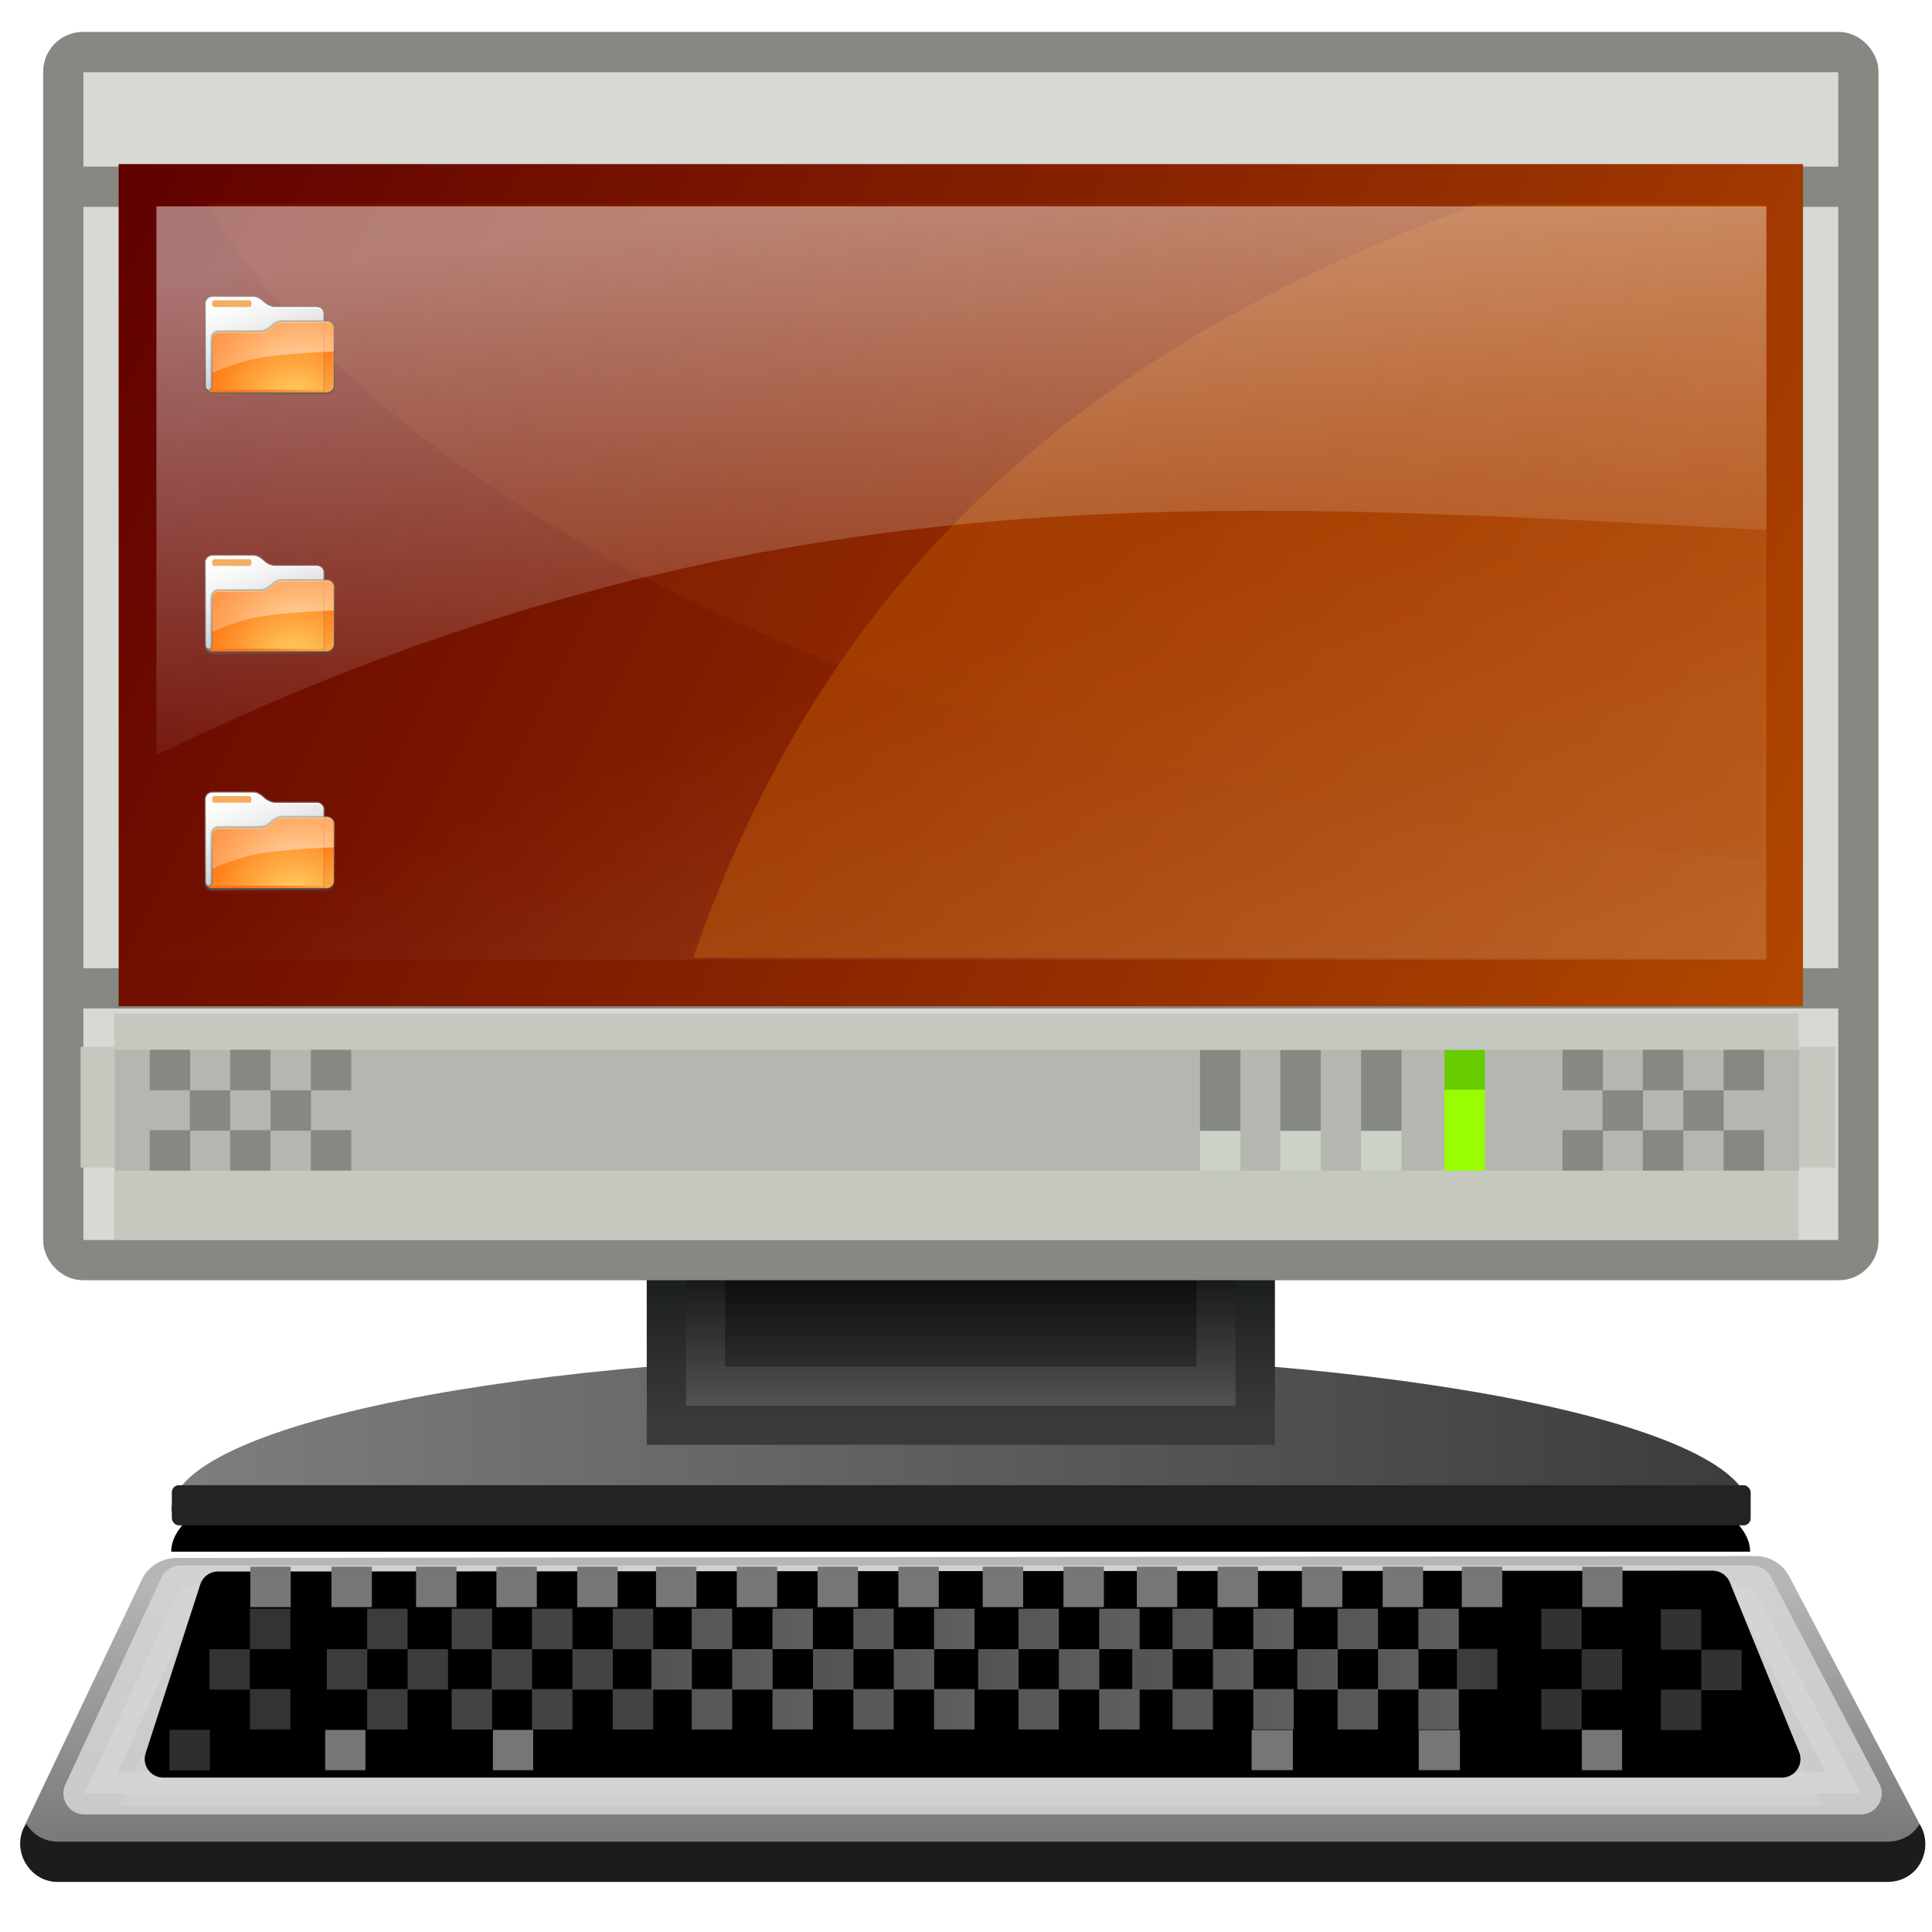 <?xml version="1.0" encoding="UTF-8" standalone="no"?>
<svg
   xmlns:dc="http://purl.org/dc/elements/1.1/"
   xmlns:cc="http://creativecommons.org/ns#"
   xmlns:rdf="http://www.w3.org/1999/02/22-rdf-syntax-ns#"
   xmlns:svg="http://www.w3.org/2000/svg"
   xmlns="http://www.w3.org/2000/svg"
   xmlns:xlink="http://www.w3.org/1999/xlink"
   xmlns:sodipodi="http://sodipodi.sourceforge.net/DTD/sodipodi-0.dtd"
   xmlns:inkscape="http://www.inkscape.org/namespaces/inkscape"
   version="1.0"
   id="Layer_1"
   width="48"
   height="48"
   viewBox="0 0 128 128"
   style="overflow:visible"
   xml:space="preserve"
   sodipodi:version="0.32"
   inkscape:version="0.46"
   sodipodi:docname="human_computer1.svg"
   inkscape:output_extension="org.inkscape.output.svg.inkscape"><defs
   id="defs127"><linearGradient
     id="linearGradient3984"><stop
       style="stop-color:#434343;stop-opacity:1;"
       offset="0"
       id="stop3986" /><stop
       id="stop3994"
       offset="0.5"
       style="stop-color:#696969;stop-opacity:1;" /><stop
       style="stop-color:#3a3a3a;stop-opacity:1;"
       offset="1"
       id="stop3988" /></linearGradient><linearGradient
     id="linearGradient4564"><stop
       style="stop-color:#757575;stop-opacity:1;"
       offset="0"
       id="stop4566" /><stop
       style="stop-color:#b6b6b6;stop-opacity:1;"
       offset="1"
       id="stop4568" /></linearGradient><linearGradient
     id="linearGradient4546"><stop
       style="stop-color:#7e7e7e;stop-opacity:1;"
       offset="0"
       id="stop4548" /><stop
       style="stop-color:#3c3c3c;stop-opacity:1;"
       offset="1"
       id="stop4550" /></linearGradient><linearGradient
     inkscape:collect="always"
     id="linearGradient4309"><stop
       style="stop-color:#ffffff;stop-opacity:1;"
       offset="0"
       id="stop4311" /><stop
       style="stop-color:#ffffff;stop-opacity:0;"
       offset="1"
       id="stop4313" /></linearGradient><linearGradient
     inkscape:collect="always"
     id="linearGradient4299"><stop
       style="stop-color:#ffffff;stop-opacity:1;"
       offset="0"
       id="stop4301" /><stop
       style="stop-color:#ffffff;stop-opacity:0;"
       offset="1"
       id="stop4303" /></linearGradient><linearGradient
     id="linearGradient2275"><stop
       id="stop2277"
       offset="0"
       style="stop-color:#393b38;stop-opacity:1;" /><stop
       id="stop2279"
       offset="1"
       style="stop-color:#141718;stop-opacity:1;" /></linearGradient><linearGradient
     id="linearGradient2283"><stop
       id="stop2285"
       offset="0"
       style="stop-color:#393b38;stop-opacity:1;" /><stop
       id="stop2287"
       offset="1"
       style="stop-color:#000000;stop-opacity:1;" /></linearGradient><linearGradient
     id="linearGradient4218"
     inkscape:collect="always"><stop
       id="stop4220"
       offset="0"
       style="stop-color:#ffffff;stop-opacity:1;" /><stop
       id="stop4222"
       offset="1"
       style="stop-color:#ffffff;stop-opacity:0;" /></linearGradient><linearGradient
     id="linearGradient3467"><stop
       id="stop3469"
       offset="0"
       style="stop-color:#600000;stop-opacity:1;" /><stop
       id="stop3471"
       offset="1"
       style="stop-color:#b14700;stop-opacity:1;" /></linearGradient><linearGradient
     inkscape:collect="always"
     xlink:href="#XMLID_14_"
     id="linearGradient5661"
     gradientUnits="userSpaceOnUse"
     gradientTransform="matrix(9.0067402e-2,0,0,9.0067402e-2,82.225,17.968)"
     x1="53.916"
     y1="91.115"
     x2="55.82"
     y2="110.67" /><linearGradient
     inkscape:collect="always"
     xlink:href="#XMLID_15_"
     id="linearGradient5663"
     gradientUnits="userSpaceOnUse"
     gradientTransform="matrix(9.0067402e-2,0,0,9.0067402e-2,82.225,17.968)"
     x1="56.851"
     y1="91.508"
     x2="58.826"
     y2="111.784" /><linearGradient
     inkscape:collect="always"
     xlink:href="#XMLID_17_"
     id="linearGradient5665"
     gradientUnits="userSpaceOnUse"
     gradientTransform="matrix(9.0067402e-2,0,0,9.0067402e-2,82.225,17.968)"
     x1="47.312"
     y1="10.758"
     x2="58.863"
     y2="110.298" /><linearGradient
     inkscape:collect="always"
     xlink:href="#XMLID_18_"
     id="linearGradient5667"
     gradientUnits="userSpaceOnUse"
     gradientTransform="matrix(9.0067402e-2,0,0,9.0067402e-2,82.225,17.968)"
     x1="35.979"
     y1="15.023"
     x2="68.929"
     y2="107.283" /><linearGradient
     inkscape:collect="always"
     xlink:href="#XMLID_19_"
     id="linearGradient5669"
     gradientUnits="userSpaceOnUse"
     gradientTransform="matrix(9.0067402e-2,0,0,9.0067402e-2,82.225,17.968)"
     x1="49.922"
     y1="23.245"
     x2="58.37"
     y2="104.019" /><linearGradient
     inkscape:collect="always"
     xlink:href="#XMLID_20_"
     id="linearGradient5671"
     gradientUnits="userSpaceOnUse"
     gradientTransform="matrix(9.0067402e-2,0,0,9.0067402e-2,82.225,17.968)"
     x1="54.991"
     y1="39.262"
     x2="63.21"
     y2="110.089" /><radialGradient
     inkscape:collect="always"
     xlink:href="#XMLID_21_"
     id="radialGradient5673"
     gradientUnits="userSpaceOnUse"
     gradientTransform="matrix(9.0067402e-2,0,0,9.0067402e-2,82.225,17.968)"
     cx="79.615"
     cy="116.734"
     r="88.042" /><radialGradient
     inkscape:collect="always"
     xlink:href="#XMLID_22_"
     id="radialGradient5675"
     gradientUnits="userSpaceOnUse"
     gradientTransform="matrix(9.0067402e-2,0,0,9.0067402e-2,82.225,17.968)"
     cx="126.5"
     cy="130.198"
     r="82.374" /><linearGradient
     inkscape:collect="always"
     xlink:href="#XMLID_23_"
     id="linearGradient5677"
     gradientUnits="userSpaceOnUse"
     gradientTransform="matrix(9.0067402e-2,0,0,9.0067402e-2,82.225,17.968)"
     x1="132.506"
     y1="35.301"
     x2="40.76"
     y2="115.453" /><radialGradient
     inkscape:collect="always"
     xlink:href="#XMLID_24_"
     id="radialGradient5679"
     gradientUnits="userSpaceOnUse"
     gradientTransform="matrix(9.0067402e-2,0,0,9.0067402e-2,82.225,17.968)"
     cx="87.547"
     cy="108.134"
     r="112.454" /><linearGradient
     inkscape:collect="always"
     xlink:href="#XMLID_25_"
     id="linearGradient5681"
     gradientUnits="userSpaceOnUse"
     gradientTransform="matrix(9.0067402e-2,0,0,9.0067402e-2,82.225,17.968)"
     x1="59.637"
     y1="28.64"
     x2="65.511"
     y2="120.586" /><linearGradient
     inkscape:collect="always"
     xlink:href="#XMLID_26_"
     id="linearGradient5683"
     gradientUnits="userSpaceOnUse"
     gradientTransform="matrix(9.0067402e-2,0,0,9.0067402e-2,82.225,17.968)"
     x1="103.954"
     y1="11.405"
     x2="108.03"
     y2="106.01" /><linearGradient
     inkscape:collect="always"
     xlink:href="#XMLID_14_"
     id="linearGradient5685"
     gradientUnits="userSpaceOnUse"
     gradientTransform="matrix(9.0067402e-2,0,0,9.0067402e-2,82.225,17.968)"
     x1="53.916"
     y1="91.115"
     x2="55.82"
     y2="110.67" /><linearGradient
     inkscape:collect="always"
     xlink:href="#XMLID_15_"
     id="linearGradient5687"
     gradientUnits="userSpaceOnUse"
     gradientTransform="matrix(9.0067402e-2,0,0,9.0067402e-2,82.225,17.968)"
     x1="56.851"
     y1="91.508"
     x2="58.826"
     y2="111.784" /><linearGradient
     inkscape:collect="always"
     xlink:href="#XMLID_17_"
     id="linearGradient5689"
     gradientUnits="userSpaceOnUse"
     gradientTransform="matrix(9.0067402e-2,0,0,9.0067402e-2,82.225,17.968)"
     x1="47.312"
     y1="10.758"
     x2="58.863"
     y2="110.298" /><linearGradient
     inkscape:collect="always"
     xlink:href="#XMLID_18_"
     id="linearGradient5691"
     gradientUnits="userSpaceOnUse"
     gradientTransform="matrix(9.0067402e-2,0,0,9.0067402e-2,82.225,17.968)"
     x1="35.979"
     y1="15.023"
     x2="68.929"
     y2="107.283" /><linearGradient
     inkscape:collect="always"
     xlink:href="#XMLID_19_"
     id="linearGradient5693"
     gradientUnits="userSpaceOnUse"
     gradientTransform="matrix(9.0067402e-2,0,0,9.0067402e-2,82.225,17.968)"
     x1="49.922"
     y1="23.245"
     x2="58.37"
     y2="104.019" /><linearGradient
     inkscape:collect="always"
     xlink:href="#XMLID_20_"
     id="linearGradient5695"
     gradientUnits="userSpaceOnUse"
     gradientTransform="matrix(9.0067402e-2,0,0,9.0067402e-2,82.225,17.968)"
     x1="54.991"
     y1="39.262"
     x2="63.21"
     y2="110.089" /><radialGradient
     inkscape:collect="always"
     xlink:href="#XMLID_21_"
     id="radialGradient5697"
     gradientUnits="userSpaceOnUse"
     gradientTransform="matrix(9.0067402e-2,0,0,9.0067402e-2,82.225,17.968)"
     cx="79.615"
     cy="116.734"
     r="88.042" /><radialGradient
     inkscape:collect="always"
     xlink:href="#XMLID_22_"
     id="radialGradient5699"
     gradientUnits="userSpaceOnUse"
     gradientTransform="matrix(9.0067402e-2,0,0,9.0067402e-2,82.225,17.968)"
     cx="126.5"
     cy="130.198"
     r="82.374" /><linearGradient
     inkscape:collect="always"
     xlink:href="#XMLID_23_"
     id="linearGradient5701"
     gradientUnits="userSpaceOnUse"
     gradientTransform="matrix(9.0067402e-2,0,0,9.0067402e-2,82.225,17.968)"
     x1="132.506"
     y1="35.301"
     x2="40.76"
     y2="115.453" /><radialGradient
     inkscape:collect="always"
     xlink:href="#XMLID_24_"
     id="radialGradient5703"
     gradientUnits="userSpaceOnUse"
     gradientTransform="matrix(9.0067402e-2,0,0,9.0067402e-2,82.225,17.968)"
     cx="87.547"
     cy="108.134"
     r="112.454" /><linearGradient
     inkscape:collect="always"
     xlink:href="#XMLID_25_"
     id="linearGradient5705"
     gradientUnits="userSpaceOnUse"
     gradientTransform="matrix(9.0067402e-2,0,0,9.0067402e-2,82.225,17.968)"
     x1="59.637"
     y1="28.64"
     x2="65.511"
     y2="120.586" /><linearGradient
     inkscape:collect="always"
     xlink:href="#XMLID_26_"
     id="linearGradient5707"
     gradientUnits="userSpaceOnUse"
     gradientTransform="matrix(9.0067402e-2,0,0,9.0067402e-2,82.225,17.968)"
     x1="103.954"
     y1="11.405"
     x2="108.03"
     y2="106.01" /><linearGradient
     inkscape:collect="always"
     xlink:href="#XMLID_14_"
     id="linearGradient5709"
     gradientUnits="userSpaceOnUse"
     gradientTransform="matrix(9.0067402e-2,0,0,9.0067402e-2,82.225,17.968)"
     x1="53.916"
     y1="91.115"
     x2="55.82"
     y2="110.67" /><linearGradient
     inkscape:collect="always"
     xlink:href="#XMLID_15_"
     id="linearGradient5711"
     gradientUnits="userSpaceOnUse"
     gradientTransform="matrix(9.0067402e-2,0,0,9.0067402e-2,82.225,17.968)"
     x1="56.851"
     y1="91.508"
     x2="58.826"
     y2="111.784" /><linearGradient
     inkscape:collect="always"
     xlink:href="#XMLID_17_"
     id="linearGradient5713"
     gradientUnits="userSpaceOnUse"
     gradientTransform="matrix(9.0067402e-2,0,0,9.0067402e-2,82.225,17.968)"
     x1="47.312"
     y1="10.758"
     x2="58.863"
     y2="110.298" /><linearGradient
     inkscape:collect="always"
     xlink:href="#XMLID_18_"
     id="linearGradient5715"
     gradientUnits="userSpaceOnUse"
     gradientTransform="matrix(9.0067402e-2,0,0,9.0067402e-2,82.225,17.968)"
     x1="35.979"
     y1="15.023"
     x2="68.929"
     y2="107.283" /><linearGradient
     inkscape:collect="always"
     xlink:href="#XMLID_19_"
     id="linearGradient5717"
     gradientUnits="userSpaceOnUse"
     gradientTransform="matrix(9.0067402e-2,0,0,9.0067402e-2,82.225,17.968)"
     x1="49.922"
     y1="23.245"
     x2="58.37"
     y2="104.019" /><linearGradient
     inkscape:collect="always"
     xlink:href="#XMLID_20_"
     id="linearGradient5719"
     gradientUnits="userSpaceOnUse"
     gradientTransform="matrix(9.0067402e-2,0,0,9.0067402e-2,82.225,17.968)"
     x1="54.991"
     y1="39.262"
     x2="63.21"
     y2="110.089" /><radialGradient
     inkscape:collect="always"
     xlink:href="#XMLID_21_"
     id="radialGradient5721"
     gradientUnits="userSpaceOnUse"
     gradientTransform="matrix(9.0067402e-2,0,0,9.0067402e-2,82.225,17.968)"
     cx="79.615"
     cy="116.734"
     r="88.042" /><radialGradient
     inkscape:collect="always"
     xlink:href="#XMLID_22_"
     id="radialGradient5723"
     gradientUnits="userSpaceOnUse"
     gradientTransform="matrix(9.0067402e-2,0,0,9.0067402e-2,82.225,17.968)"
     cx="126.5"
     cy="130.198"
     r="82.374" /><linearGradient
     inkscape:collect="always"
     xlink:href="#XMLID_23_"
     id="linearGradient5725"
     gradientUnits="userSpaceOnUse"
     gradientTransform="matrix(9.0067402e-2,0,0,9.0067402e-2,82.225,17.968)"
     x1="132.506"
     y1="35.301"
     x2="40.76"
     y2="115.453" /><radialGradient
     inkscape:collect="always"
     xlink:href="#XMLID_24_"
     id="radialGradient5727"
     gradientUnits="userSpaceOnUse"
     gradientTransform="matrix(9.0067402e-2,0,0,9.0067402e-2,82.225,17.968)"
     cx="87.547"
     cy="108.134"
     r="112.454" /><linearGradient
     inkscape:collect="always"
     xlink:href="#XMLID_25_"
     id="linearGradient5729"
     gradientUnits="userSpaceOnUse"
     gradientTransform="matrix(9.0067402e-2,0,0,9.0067402e-2,82.225,17.968)"
     x1="59.637"
     y1="28.64"
     x2="65.511"
     y2="120.586" /><linearGradient
     inkscape:collect="always"
     xlink:href="#XMLID_26_"
     id="linearGradient5731"
     gradientUnits="userSpaceOnUse"
     gradientTransform="matrix(9.0067402e-2,0,0,9.0067402e-2,82.225,17.968)"
     x1="103.954"
     y1="11.405"
     x2="108.03"
     y2="106.01" /><linearGradient
     inkscape:collect="always"
     xlink:href="#linearGradient3984"
     id="linearGradient4002"
     x1="-32.62"
     y1="110.681"
     x2="36.648"
     y2="110.681"
     gradientUnits="userSpaceOnUse" /><linearGradient
     inkscape:collect="always"
     xlink:href="#linearGradient3984"
     id="linearGradient4112"
     gradientUnits="userSpaceOnUse"
     x1="-32.62"
     y1="110.681"
     x2="36.648"
     y2="110.681" /><linearGradient
     inkscape:collect="always"
     xlink:href="#linearGradient3984"
     id="linearGradient4114"
     gradientUnits="userSpaceOnUse"
     x1="-32.62"
     y1="110.681"
     x2="36.648"
     y2="110.681" /><linearGradient
     inkscape:collect="always"
     xlink:href="#linearGradient3984"
     id="linearGradient4128"
     gradientUnits="userSpaceOnUse"
     x1="-32.62"
     y1="110.681"
     x2="36.648"
     y2="110.681" /><linearGradient
     inkscape:collect="always"
     xlink:href="#linearGradient3984"
     id="linearGradient4142"
     gradientUnits="userSpaceOnUse"
     x1="-32.62"
     y1="110.681"
     x2="36.648"
     y2="110.681" /><linearGradient
     inkscape:collect="always"
     xlink:href="#linearGradient3984"
     id="linearGradient4156"
     gradientUnits="userSpaceOnUse"
     x1="-32.62"
     y1="110.681"
     x2="36.648"
     y2="110.681" /><linearGradient
     inkscape:collect="always"
     xlink:href="#linearGradient3984"
     id="linearGradient4170"
     gradientUnits="userSpaceOnUse"
     x1="-32.62"
     y1="110.681"
     x2="36.648"
     y2="110.681" /><linearGradient
     inkscape:collect="always"
     xlink:href="#linearGradient3984"
     id="linearGradient4184"
     gradientUnits="userSpaceOnUse"
     x1="-32.62"
     y1="110.681"
     x2="36.648"
     y2="110.681" /><linearGradient
     inkscape:collect="always"
     xlink:href="#linearGradient3984"
     id="linearGradient4318"
     gradientUnits="userSpaceOnUse"
     x1="-32.62"
     y1="110.681"
     x2="36.648"
     y2="110.681" /><linearGradient
     inkscape:collect="always"
     xlink:href="#linearGradient3984"
     id="linearGradient4320"
     gradientUnits="userSpaceOnUse"
     x1="-32.62"
     y1="110.681"
     x2="36.648"
     y2="110.681" /><linearGradient
     inkscape:collect="always"
     xlink:href="#linearGradient3984"
     id="linearGradient4322"
     gradientUnits="userSpaceOnUse"
     x1="-32.62"
     y1="110.681"
     x2="36.648"
     y2="110.681" /><linearGradient
     inkscape:collect="always"
     xlink:href="#linearGradient3984"
     id="linearGradient4324"
     gradientUnits="userSpaceOnUse"
     x1="-32.62"
     y1="110.681"
     x2="36.648"
     y2="110.681" /><linearGradient
     inkscape:collect="always"
     xlink:href="#linearGradient3984"
     id="linearGradient4326"
     gradientUnits="userSpaceOnUse"
     x1="-32.62"
     y1="110.681"
     x2="36.648"
     y2="110.681" /><linearGradient
     inkscape:collect="always"
     xlink:href="#linearGradient3984"
     id="linearGradient4328"
     gradientUnits="userSpaceOnUse"
     x1="-32.62"
     y1="110.681"
     x2="36.648"
     y2="110.681" /><linearGradient
     inkscape:collect="always"
     xlink:href="#linearGradient3984"
     id="linearGradient4331"
     gradientUnits="userSpaceOnUse"
     x1="-32.62"
     y1="110.681"
     x2="36.648"
     y2="110.681" /><linearGradient
     inkscape:collect="always"
     xlink:href="#linearGradient3984"
     id="linearGradient4333"
     gradientUnits="userSpaceOnUse"
     x1="-32.62"
     y1="110.681"
     x2="36.648"
     y2="110.681" /><linearGradient
     inkscape:collect="always"
     xlink:href="#linearGradient4564"
     id="linearGradient4459"
     gradientUnits="userSpaceOnUse"
     gradientTransform="matrix(0.987,0,0,0.736,-66.619,30.438)"
     x1="132.756"
     y1="125.982"
     x2="132.756"
     y2="101.176" /><linearGradient
     inkscape:collect="always"
     xlink:href="#linearGradient4299"
     id="linearGradient4509"
     gradientUnits="userSpaceOnUse"
     gradientTransform="matrix(1.002,0,0,1.002,-68.537,0.801)"
     x1="124.634"
     y1="12.845"
     x2="128.505"
     y2="49.127" /><linearGradient
     inkscape:collect="always"
     xlink:href="#linearGradient4309"
     id="linearGradient4513"
     gradientUnits="userSpaceOnUse"
     gradientTransform="translate(-68.263,1.8)"
     x1="185.294"
     y1="61.772"
     x2="169.546"
     y2="23.375" /><linearGradient
     inkscape:collect="always"
     xlink:href="#linearGradient3467"
     id="linearGradient4517"
     gradientUnits="userSpaceOnUse"
     gradientTransform="matrix(2.657,0,0,2.657,253.51,89.904)"
     x1="-92.454"
     y1="-29.745"
     x2="-50.454"
     y2="-8.745" /><linearGradient
     inkscape:collect="always"
     xlink:href="#linearGradient4218"
     id="linearGradient4527"
     gradientUnits="userSpaceOnUse"
     gradientTransform="matrix(2.602,0,0,2.578,-493.087,-66.696)"
     x1="207.717"
     y1="62"
     x2="207.717"
     y2="56.877" /><linearGradient
     inkscape:collect="always"
     xlink:href="#linearGradient2283"
     id="linearGradient4531"
     gradientUnits="userSpaceOnUse"
     gradientTransform="matrix(2.599,0,0,2.972,-492.543,-88.066)"
     x1="217.75"
     y1="60.958"
     x2="217.75"
     y2="57.287" /><linearGradient
     inkscape:collect="always"
     xlink:href="#linearGradient2275"
     id="linearGradient4533"
     gradientUnits="userSpaceOnUse"
     gradientTransform="matrix(2.599,0,0,2.972,-492.543,-88.066)"
     x1="219.625"
     y1="61.282"
     x2="219.625"
     y2="57.312" /><linearGradient
     inkscape:collect="always"
     xlink:href="#linearGradient4546"
     id="linearGradient4537"
     gradientUnits="userSpaceOnUse"
     x1="79.664"
     y1="94.917"
     x2="184.268"
     y2="94.917"
     gradientTransform="translate(-68.32,0)" /><linearGradient
     inkscape:collect="always"
     xlink:href="#linearGradient3984"
     id="linearGradient4544"
     gradientUnits="userSpaceOnUse"
     x1="-32.62"
     y1="110.681"
     x2="36.648"
     y2="110.681" /><linearGradient
     inkscape:collect="always"
     xlink:href="#linearGradient3984"
     id="linearGradient4548"
     gradientUnits="userSpaceOnUse"
     x1="-32.62"
     y1="110.681"
     x2="36.648"
     y2="110.681" /><linearGradient
     inkscape:collect="always"
     xlink:href="#linearGradient3984"
     id="linearGradient4550"
     gradientUnits="userSpaceOnUse"
     x1="-32.62"
     y1="110.681"
     x2="36.648"
     y2="110.681" /><linearGradient
     inkscape:collect="always"
     xlink:href="#linearGradient3984"
     id="linearGradient4554"
     gradientUnits="userSpaceOnUse"
     x1="-32.62"
     y1="110.681"
     x2="36.648"
     y2="110.681" /><linearGradient
     inkscape:collect="always"
     xlink:href="#linearGradient3984"
     id="linearGradient4556"
     gradientUnits="userSpaceOnUse"
     x1="-32.62"
     y1="110.681"
     x2="36.648"
     y2="110.681" /><linearGradient
     inkscape:collect="always"
     xlink:href="#linearGradient3984"
     id="linearGradient4558"
     gradientUnits="userSpaceOnUse"
     x1="-32.62"
     y1="110.681"
     x2="36.648"
     y2="110.681" /><linearGradient
     inkscape:collect="always"
     xlink:href="#linearGradient3984"
     id="linearGradient4560"
     gradientUnits="userSpaceOnUse"
     x1="-32.62"
     y1="110.681"
     x2="36.648"
     y2="110.681" /><linearGradient
     inkscape:collect="always"
     xlink:href="#linearGradient3984"
     id="linearGradient4562"
     gradientUnits="userSpaceOnUse"
     x1="-32.62"
     y1="110.681"
     x2="36.648"
     y2="110.681" /><linearGradient
     inkscape:collect="always"
     xlink:href="#linearGradient3984"
     id="linearGradient4566"
     gradientUnits="userSpaceOnUse"
     x1="-32.62"
     y1="110.681"
     x2="36.648"
     y2="110.681" /><linearGradient
     inkscape:collect="always"
     xlink:href="#linearGradient3984"
     id="linearGradient4568"
     gradientUnits="userSpaceOnUse"
     x1="-32.62"
     y1="110.681"
     x2="36.648"
     y2="110.681" /><linearGradient
     inkscape:collect="always"
     xlink:href="#linearGradient3984"
     id="linearGradient4572"
     gradientUnits="userSpaceOnUse"
     x1="-32.62"
     y1="110.681"
     x2="36.648"
     y2="110.681" /><linearGradient
     inkscape:collect="always"
     xlink:href="#linearGradient3984"
     id="linearGradient4574"
     gradientUnits="userSpaceOnUse"
     x1="-32.62"
     y1="110.681"
     x2="36.648"
     y2="110.681" /><linearGradient
     inkscape:collect="always"
     xlink:href="#linearGradient3984"
     id="linearGradient4576"
     gradientUnits="userSpaceOnUse"
     x1="-32.62"
     y1="110.681"
     x2="36.648"
     y2="110.681" /><linearGradient
     inkscape:collect="always"
     xlink:href="#linearGradient3984"
     id="linearGradient4578"
     gradientUnits="userSpaceOnUse"
     x1="-32.62"
     y1="110.681"
     x2="36.648"
     y2="110.681" /><linearGradient
     inkscape:collect="always"
     xlink:href="#linearGradient3984"
     id="linearGradient4580"
     gradientUnits="userSpaceOnUse"
     x1="-32.62"
     y1="110.681"
     x2="36.648"
     y2="110.681" /><linearGradient
     inkscape:collect="always"
     xlink:href="#linearGradient3984"
     id="linearGradient4582"
     gradientUnits="userSpaceOnUse"
     x1="-32.62"
     y1="110.681"
     x2="36.648"
     y2="110.681" /><linearGradient
     inkscape:collect="always"
     xlink:href="#linearGradient3984"
     id="linearGradient4584"
     gradientUnits="userSpaceOnUse"
     x1="-32.62"
     y1="110.681"
     x2="36.648"
     y2="110.681" /><linearGradient
     inkscape:collect="always"
     xlink:href="#linearGradient3984"
     id="linearGradient4586"
     gradientUnits="userSpaceOnUse"
     x1="-32.62"
     y1="110.681"
     x2="36.648"
     y2="110.681" /><linearGradient
     inkscape:collect="always"
     xlink:href="#linearGradient3984"
     id="linearGradient4588"
     gradientUnits="userSpaceOnUse"
     x1="-32.62"
     y1="110.681"
     x2="36.648"
     y2="110.681" /><linearGradient
     inkscape:collect="always"
     xlink:href="#linearGradient3984"
     id="linearGradient4590"
     gradientUnits="userSpaceOnUse"
     x1="-32.62"
     y1="110.681"
     x2="36.648"
     y2="110.681" /><linearGradient
     inkscape:collect="always"
     xlink:href="#linearGradient3984"
     id="linearGradient4593"
     gradientUnits="userSpaceOnUse"
     x1="-32.62"
     y1="110.681"
     x2="36.648"
     y2="110.681" /><linearGradient
     inkscape:collect="always"
     xlink:href="#linearGradient3984"
     id="linearGradient4595"
     gradientUnits="userSpaceOnUse"
     x1="-32.62"
     y1="110.681"
     x2="36.648"
     y2="110.681" /><linearGradient
     inkscape:collect="always"
     xlink:href="#linearGradient3984"
     id="linearGradient4597"
     gradientUnits="userSpaceOnUse"
     x1="-32.62"
     y1="110.681"
     x2="36.648"
     y2="110.681" /><linearGradient
     inkscape:collect="always"
     xlink:href="#linearGradient3984"
     id="linearGradient4599"
     gradientUnits="userSpaceOnUse"
     x1="-32.62"
     y1="110.681"
     x2="36.648"
     y2="110.681" /><linearGradient
     inkscape:collect="always"
     xlink:href="#linearGradient3984"
     id="linearGradient4601"
     gradientUnits="userSpaceOnUse"
     x1="-32.62"
     y1="110.681"
     x2="36.648"
     y2="110.681" /><linearGradient
     inkscape:collect="always"
     xlink:href="#linearGradient3984"
     id="linearGradient4603"
     gradientUnits="userSpaceOnUse"
     x1="-32.62"
     y1="110.681"
     x2="36.648"
     y2="110.681" /><linearGradient
     inkscape:collect="always"
     xlink:href="#linearGradient3984"
     id="linearGradient4605"
     gradientUnits="userSpaceOnUse"
     x1="-32.62"
     y1="110.681"
     x2="36.648"
     y2="110.681" /><linearGradient
     inkscape:collect="always"
     xlink:href="#linearGradient3984"
     id="linearGradient4607"
     gradientUnits="userSpaceOnUse"
     x1="-32.62"
     y1="110.681"
     x2="36.648"
     y2="110.681" /><linearGradient
     inkscape:collect="always"
     xlink:href="#linearGradient3984"
     id="linearGradient4609"
     gradientUnits="userSpaceOnUse"
     x1="-32.62"
     y1="110.681"
     x2="36.648"
     y2="110.681" /><linearGradient
     inkscape:collect="always"
     xlink:href="#linearGradient3984"
     id="linearGradient4611"
     gradientUnits="userSpaceOnUse"
     x1="-32.62"
     y1="110.681"
     x2="36.648"
     y2="110.681" /><linearGradient
     inkscape:collect="always"
     xlink:href="#linearGradient3984"
     id="linearGradient4613"
     gradientUnits="userSpaceOnUse"
     x1="-32.62"
     y1="110.681"
     x2="36.648"
     y2="110.681" /><linearGradient
     inkscape:collect="always"
     xlink:href="#linearGradient3984"
     id="linearGradient4615"
     gradientUnits="userSpaceOnUse"
     x1="-32.62"
     y1="110.681"
     x2="36.648"
     y2="110.681" /><linearGradient
     inkscape:collect="always"
     xlink:href="#linearGradient3984"
     id="linearGradient4617"
     gradientUnits="userSpaceOnUse"
     x1="-32.62"
     y1="110.681"
     x2="36.648"
     y2="110.681" /><linearGradient
     inkscape:collect="always"
     xlink:href="#linearGradient3984"
     id="linearGradient4619"
     gradientUnits="userSpaceOnUse"
     x1="-32.62"
     y1="110.681"
     x2="36.648"
     y2="110.681" /><linearGradient
     inkscape:collect="always"
     xlink:href="#linearGradient3984"
     id="linearGradient4621"
     gradientUnits="userSpaceOnUse"
     x1="-32.62"
     y1="110.681"
     x2="36.648"
     y2="110.681" /><linearGradient
     inkscape:collect="always"
     xlink:href="#linearGradient3984"
     id="linearGradient4623"
     gradientUnits="userSpaceOnUse"
     x1="-32.62"
     y1="110.681"
     x2="36.648"
     y2="110.681" /><linearGradient
     inkscape:collect="always"
     xlink:href="#linearGradient3984"
     id="linearGradient4625"
     gradientUnits="userSpaceOnUse"
     x1="-32.62"
     y1="110.681"
     x2="36.648"
     y2="110.681" /><linearGradient
     inkscape:collect="always"
     xlink:href="#linearGradient3984"
     id="linearGradient4627"
     gradientUnits="userSpaceOnUse"
     x1="-32.62"
     y1="110.681"
     x2="36.648"
     y2="110.681" /><linearGradient
     inkscape:collect="always"
     xlink:href="#linearGradient3984"
     id="linearGradient4629"
     gradientUnits="userSpaceOnUse"
     x1="-32.62"
     y1="110.681"
     x2="36.648"
     y2="110.681" /><linearGradient
     inkscape:collect="always"
     xlink:href="#linearGradient3984"
     id="linearGradient4631"
     gradientUnits="userSpaceOnUse"
     x1="-32.62"
     y1="110.681"
     x2="36.648"
     y2="110.681" /><linearGradient
     inkscape:collect="always"
     xlink:href="#linearGradient3984"
     id="linearGradient4633"
     gradientUnits="userSpaceOnUse"
     x1="-32.62"
     y1="110.681"
     x2="36.648"
     y2="110.681" /><linearGradient
     inkscape:collect="always"
     xlink:href="#linearGradient3984"
     id="linearGradient4635"
     gradientUnits="userSpaceOnUse"
     x1="-32.62"
     y1="110.681"
     x2="36.648"
     y2="110.681" /><linearGradient
     inkscape:collect="always"
     xlink:href="#linearGradient3984"
     id="linearGradient4637"
     gradientUnits="userSpaceOnUse"
     x1="-32.62"
     y1="110.681"
     x2="36.648"
     y2="110.681" /><linearGradient
     inkscape:collect="always"
     xlink:href="#linearGradient3984"
     id="linearGradient4640"
     gradientUnits="userSpaceOnUse"
     x1="-32.62"
     y1="110.681"
     x2="36.648"
     y2="110.681" /><linearGradient
     inkscape:collect="always"
     xlink:href="#linearGradient3984"
     id="linearGradient4642"
     gradientUnits="userSpaceOnUse"
     x1="-32.62"
     y1="110.681"
     x2="36.648"
     y2="110.681" /><linearGradient
     inkscape:collect="always"
     xlink:href="#linearGradient3984"
     id="linearGradient4644"
     gradientUnits="userSpaceOnUse"
     x1="-32.62"
     y1="110.681"
     x2="36.648"
     y2="110.681" /><linearGradient
     inkscape:collect="always"
     xlink:href="#linearGradient3984"
     id="linearGradient4646"
     gradientUnits="userSpaceOnUse"
     x1="-32.62"
     y1="110.681"
     x2="36.648"
     y2="110.681" /><linearGradient
     inkscape:collect="always"
     xlink:href="#linearGradient3984"
     id="linearGradient4709"
     gradientUnits="userSpaceOnUse"
     x1="-32.62"
     y1="110.681"
     x2="36.648"
     y2="110.681" /><linearGradient
     inkscape:collect="always"
     xlink:href="#linearGradient3984"
     id="linearGradient4711"
     gradientUnits="userSpaceOnUse"
     x1="-32.62"
     y1="110.681"
     x2="36.648"
     y2="110.681" /><linearGradient
     inkscape:collect="always"
     xlink:href="#linearGradient3984"
     id="linearGradient4713"
     gradientUnits="userSpaceOnUse"
     x1="-32.62"
     y1="110.681"
     x2="36.648"
     y2="110.681" /><linearGradient
     inkscape:collect="always"
     xlink:href="#linearGradient3984"
     id="linearGradient4715"
     gradientUnits="userSpaceOnUse"
     x1="-32.62"
     y1="110.681"
     x2="36.648"
     y2="110.681" /><linearGradient
     inkscape:collect="always"
     xlink:href="#linearGradient3984"
     id="linearGradient4717"
     gradientUnits="userSpaceOnUse"
     x1="-32.62"
     y1="110.681"
     x2="36.648"
     y2="110.681" /><linearGradient
     inkscape:collect="always"
     xlink:href="#linearGradient3984"
     id="linearGradient4719"
     gradientUnits="userSpaceOnUse"
     x1="-32.62"
     y1="110.681"
     x2="36.648"
     y2="110.681" /><linearGradient
     inkscape:collect="always"
     xlink:href="#linearGradient3984"
     id="linearGradient4721"
     gradientUnits="userSpaceOnUse"
     x1="-32.62"
     y1="110.681"
     x2="36.648"
     y2="110.681" /><linearGradient
     inkscape:collect="always"
     xlink:href="#linearGradient3984"
     id="linearGradient4723"
     gradientUnits="userSpaceOnUse"
     x1="-32.62"
     y1="110.681"
     x2="36.648"
     y2="110.681" /><filter
     inkscape:collect="always"
     id="filter4749"
     x="-0.026"
     width="1.053"
     y="-0.265"
     height="1.529"><feGaussianBlur
       inkscape:collect="always"
       stdDeviation="1.15"
       id="feGaussianBlur4751" /></filter><filter
     inkscape:collect="always"
     id="filter4873"
     x="-0.034"
     width="1.068"
     y="-0.248"
     height="1.497"><feGaussianBlur
       inkscape:collect="always"
       stdDeviation="1.722"
       id="feGaussianBlur4875" /></filter></defs><sodipodi:namedview
   inkscape:window-height="1093"
   inkscape:window-width="1568"
   inkscape:pageshadow="2"
   inkscape:pageopacity="0.0"
   guidetolerance="10.0"
   gridtolerance="10.0"
   objecttolerance="10.0"
   borderopacity="1.0"
   bordercolor="#666666"
   pagecolor="#ffffff"
   id="base"
   showgrid="false"
   inkscape:zoom="1"
   inkscape:cx="20.424991"
   inkscape:cy="31.274566"
   inkscape:window-x="256"
   inkscape:window-y="57"
   inkscape:current-layer="Layer_1"
   showguides="true"
   inkscape:guide-bbox="true" />
<linearGradient
   id="XMLID_14_"
   gradientUnits="userSpaceOnUse"
   x1="53.916"
   y1="91.115"
   x2="55.82"
   y2="110.67">
	<stop
   offset="0"
   style="stop-color: rgb(153, 153, 153);"
   id="stop4" />
	<stop
   offset="1"
   style="stop-color: rgb(77, 77, 77);"
   id="stop6" />
</linearGradient>

<linearGradient
   id="XMLID_15_"
   gradientUnits="userSpaceOnUse"
   x1="56.851"
   y1="91.508"
   x2="58.826"
   y2="111.784">
	<stop
   offset="0"
   style="stop-color: rgb(153, 153, 153);"
   id="stop11" />
	<stop
   offset="1"
   style="stop-color: rgb(77, 77, 77);"
   id="stop13" />
</linearGradient>

<linearGradient
   id="XMLID_16_"
   gradientUnits="userSpaceOnUse"
   x1="57.941"
   y1="89.601"
   x2="60.232"
   y2="113.126">
	<stop
   offset="0"
   style="stop-color: rgb(153, 153, 153);"
   id="stop18" />
	<stop
   offset="1"
   style="stop-color: rgb(77, 77, 77);"
   id="stop20" />
</linearGradient>

<linearGradient
   id="XMLID_17_"
   gradientUnits="userSpaceOnUse"
   x1="47.312"
   y1="10.758"
   x2="58.863"
   y2="110.298">
	<stop
   offset="0"
   style="stop-color: rgb(153, 153, 153);"
   id="stop25" />
	<stop
   offset="1"
   style="stop-color: rgb(77, 77, 77);"
   id="stop27" />
</linearGradient>

<linearGradient
   id="XMLID_18_"
   gradientUnits="userSpaceOnUse"
   x1="35.979"
   y1="15.023"
   x2="68.929"
   y2="107.283">
	<stop
   offset="0"
   style="stop-color: rgb(255, 255, 255);"
   id="stop32" />
	<stop
   offset="0.219"
   style="stop-color: rgb(244, 244, 244);"
   id="stop34" />
	<stop
   offset="0.601"
   style="stop-color: rgb(216, 216, 216);"
   id="stop36" />
	<stop
   offset="1"
   style="stop-color: rgb(179, 179, 179);"
   id="stop38" />
</linearGradient>


<linearGradient
   id="XMLID_19_"
   gradientUnits="userSpaceOnUse"
   x1="49.922"
   y1="23.245"
   x2="58.37"
   y2="104.019">
	<stop
   offset="0"
   style="stop-color: rgb(217, 217, 217);"
   id="stop45" />
	<stop
   offset="0.375"
   style="stop-color: rgb(206, 206, 206);"
   id="stop47" />
	<stop
   offset="1"
   style="stop-color: rgb(179, 179, 179);"
   id="stop49" />
</linearGradient>

<linearGradient
   id="XMLID_20_"
   gradientUnits="userSpaceOnUse"
   x1="54.991"
   y1="39.262"
   x2="63.21"
   y2="110.089">
	<stop
   offset="0"
   style="stop-color: rgb(153, 153, 153);"
   id="stop54" />
	<stop
   offset="1"
   style="stop-color: rgb(77, 77, 77);"
   id="stop56" />
</linearGradient>

<radialGradient
   id="XMLID_21_"
   cx="79.615"
   cy="116.734"
   r="88.042"
   gradientUnits="userSpaceOnUse">
	<stop
   offset="0"
   style="stop-color: rgb(255, 221, 112);"
   id="stop61" />
	<stop
   offset="0.422"
   style="stop-color: rgb(255, 171, 67);"
   id="stop63" />
	<stop
   offset="0.802"
   style="stop-color: rgb(255, 132, 31);"
   id="stop65" />
	<stop
   offset="1"
   style="stop-color: rgb(255, 117, 18);"
   id="stop67" />
</radialGradient>

<radialGradient
   id="XMLID_22_"
   cx="126.5"
   cy="130.198"
   r="82.374"
   gradientUnits="userSpaceOnUse">
	<stop
   offset="0"
   style="stop-color: rgb(242, 210, 106);"
   id="stop72" />
	<stop
   offset="0.262"
   style="stop-color: rgb(246, 182, 80);"
   id="stop74" />
	<stop
   offset="0.754"
   style="stop-color: rgb(252, 135, 35);"
   id="stop76" />
	<stop
   offset="1"
   style="stop-color: rgb(255, 117, 18);"
   id="stop78" />
</radialGradient>

<linearGradient
   id="XMLID_23_"
   gradientUnits="userSpaceOnUse"
   x1="132.506"
   y1="35.301"
   x2="40.76"
   y2="115.453">
	<stop
   offset="0"
   style="stop-color: rgb(255, 221, 112);"
   id="stop83" />
	<stop
   offset="0.383"
   style="stop-color: rgb(255, 176, 71);"
   id="stop85" />
	<stop
   offset="0.791"
   style="stop-color: rgb(255, 133, 33);"
   id="stop87" />
	<stop
   offset="1"
   style="stop-color: rgb(255, 117, 18);"
   id="stop89" />
</linearGradient>

<radialGradient
   id="XMLID_24_"
   cx="87.547"
   cy="108.134"
   r="112.454"
   gradientUnits="userSpaceOnUse">
	<stop
   offset="0"
   style="stop-color: rgb(255, 243, 204);"
   id="stop94" />
	<stop
   offset="0.191"
   style="stop-color: rgb(255, 219, 170);"
   id="stop96" />
	<stop
   offset="0.574"
   style="stop-color: rgb(255, 176, 108);"
   id="stop98" />
	<stop
   offset="0.854"
   style="stop-color: rgb(255, 148, 69);"
   id="stop100" />
	<stop
   offset="1"
   style="stop-color: rgb(255, 138, 54);"
   id="stop102" />
</radialGradient>

<linearGradient
   id="XMLID_25_"
   gradientUnits="userSpaceOnUse"
   x1="59.637"
   y1="28.64"
   x2="65.511"
   y2="120.586">
	<stop
   offset="0"
   style="stop-color: rgb(235, 219, 166);"
   id="stop107" />
	<stop
   offset="1"
   style="stop-color: rgb(255, 117, 18);"
   id="stop109" />
</linearGradient>

<linearGradient
   id="XMLID_26_"
   gradientUnits="userSpaceOnUse"
   x1="103.954"
   y1="11.405"
   x2="108.03"
   y2="106.01">
	<stop
   offset="0"
   style="stop-color: rgb(153, 153, 153);"
   id="stop114" />
	<stop
   offset="1"
   style="stop-color: rgb(77, 77, 77);"
   id="stop116" />
</linearGradient>




<path
   style="fill:#000000;fill-opacity:1;fill-rule:nonzero;stroke:none;stroke-width:5.055;stroke-linecap:round;stroke-linejoin:round;marker:none;marker-start:none;marker-mid:none;marker-end:none;stroke-miterlimit:4;stroke-dasharray:none;stroke-dashoffset:0;stroke-opacity:1;visibility:visible;display:inline;overflow:visible;filter:url(#filter4873)"
   d="M 10.495,107.504 L 118.194,108.555 L 125.01,124.139 L 3.861,124.139 L 10.495,107.504 z"
   id="path4753"
   sodipodi:nodetypes="ccccc" /><path
   style="fill:#000000;fill-opacity:1;stroke:none;stroke-width:1.726;stroke-linejoin:round;stroke-miterlimit:4;stroke-opacity:1;overflow:visible;filter:url(#filter4749)"
   d="M 115.948,102.802 C 95.394,102.802 42.984,102.802 11.344,102.802 C 11.344,97.041 34.775,92.365 63.646,92.365 C 92.516,92.365 115.948,97.041 115.948,102.802 z"
   id="path4725"
   sodipodi:nodetypes="ccsc" /><g
   id="layer1"
   inkscape:label="Shadow"
   transform="matrix(1.098,0,0,1.098,-82.041,3.122)" /><g
   transform="matrix(1.098,0,0,1.098,-82.041,19.661)"
   inkscape:label="Shadow"
   id="g2611" /><g
   transform="matrix(1.098,0,0,1.098,-82.041,19.661)"
   style="display:inline"
   inkscape:label="Lavoro"
   id="g2613" /><path
   style="fill:url(#linearGradient4537);fill-opacity:1;stroke:none;stroke-width:1.726;stroke-linejoin:round;stroke-miterlimit:4;stroke-opacity:1"
   d="M 115.948,100.135 C 95.394,100.135 42.984,100.135 11.344,100.135 C 11.344,94.374 34.775,89.698 63.646,89.698 C 92.516,89.698 115.948,94.374 115.948,100.135 z"
   id="path4423"
   sodipodi:nodetypes="ccsc" /><rect
   y="74.216"
   x="44.144"
   height="20.207"
   width="39.027"
   id="rect1320"
   style="fill:url(#linearGradient4531);fill-opacity:1;fill-rule:nonzero;stroke:url(#linearGradient4533);stroke-width:2.592;stroke-linecap:round;stroke-linejoin:miter;marker:none;marker-start:none;marker-mid:none;marker-end:none;stroke-miterlimit:4;stroke-dasharray:none;stroke-dashoffset:0;stroke-opacity:1;visibility:visible;display:inline;overflow:visible" /><rect
   y="73.974"
   x="46.743"
   height="17.867"
   width="33.824"
   id="rect2291"
   style="opacity:0.12;fill:none;fill-opacity:1;fill-rule:nonzero;stroke:url(#linearGradient4527);stroke-width:2.592;stroke-linecap:round;stroke-linejoin:miter;marker:none;marker-start:none;marker-mid:none;marker-end:none;stroke-miterlimit:4;stroke-dasharray:none;stroke-dashoffset:0;stroke-opacity:1;visibility:visible;display:inline;overflow:visible" /><rect
   y="3.448"
   x="4.193"
   height="80.038"
   width="118.93"
   id="rect3485"
   style="fill:#d7d9d4;fill-opacity:1;stroke:#868982;stroke-width:2.667;stroke-linejoin:round;stroke-miterlimit:4;stroke-dasharray:none;stroke-opacity:1;display:inline"
   ry="1.306" /><rect
   style="fill:#868982;fill-opacity:1;stroke:none;stroke-width:0.972;stroke-linejoin:round;stroke-miterlimit:4;stroke-dasharray:none;stroke-opacity:1;overflow:visible"
   id="rect4421"
   width="117.333"
   height="2.667"
   x="4.737"
   y="11.038" /><rect
   y="67.151"
   x="7.569"
   height="14.969"
   width="111.595"
   id="rect4692"
   style="fill:#c5c8bf;fill-opacity:1;stroke:none;stroke-width:1;stroke-linejoin:miter;stroke-miterlimit:4;stroke-dasharray:none;stroke-opacity:1;display:inline;overflow:visible" /><rect
   y="69.352"
   x="5.337"
   height="8"
   width="116.267"
   id="rect4596"
   style="fill:#c5c8bf;fill-opacity:1;stroke:none;stroke-width:1;stroke-linejoin:miter;stroke-miterlimit:4;stroke-dasharray:none;stroke-opacity:1;display:inline;overflow:visible" /><rect
   y="69.556"
   x="7.607"
   height="8"
   width="111.595"
   id="rect4317"
   style="fill:#b4b7af;fill-opacity:1;stroke:none;stroke-width:1;stroke-linejoin:miter;stroke-miterlimit:4;stroke-dasharray:none;stroke-opacity:1;display:inline;overflow:visible" /><rect
   style="fill:#868982;fill-opacity:1;stroke:none;stroke-width:0.972;stroke-linejoin:round;stroke-miterlimit:4;stroke-dasharray:none;stroke-opacity:1"
   id="rect4417"
   width="117.333"
   height="2.667"
   x="4.97"
   y="64.145" /><rect
   y="10.871"
   x="7.861"
   height="55.797"
   width="111.593"
   id="rect3441"
   style="fill:url(#linearGradient4517);fill-opacity:1;stroke:none;stroke-width:5;stroke-linejoin:round;stroke-miterlimit:4;stroke-dasharray:none;stroke-opacity:1" /><path
   style="opacity:0.618;fill:#b14700;fill-opacity:1;stroke:none;stroke-width:2;stroke-linejoin:round;stroke-miterlimit:4;stroke-dasharray:none;stroke-opacity:1"
   d="M 97.921,13.532 C 70.421,23.547 54.426,39.117 45.921,63.449 L 116.838,63.449 L 117.005,48.532 L 117.005,13.532 L 97.921,13.532 z"
   id="rect5002"
   sodipodi:nodetypes="cccccc" /><rect
   y="15.572"
   x="10.364"
   height="48"
   width="106.667"
   id="rect4307"
   style="opacity:0.162;fill:url(#linearGradient4513);fill-opacity:1;stroke:none;stroke-width:1;stroke-linejoin:miter;stroke-miterlimit:4;stroke-dasharray:none;stroke-opacity:1;display:inline;overflow:visible" /><path
   style="opacity:0.147;fill:#b44e0a;fill-opacity:1;stroke:none;stroke-width:2;stroke-linejoin:round;stroke-miterlimit:4;stroke-dasharray:none;stroke-opacity:1;overflow:visible"
   d="M 13.728,13.5 C 27.207,36.268 67.336,53.57 116.728,57 L 116.728,13.5 L 13.728,13.5 z"
   id="rect5009" /><path
   style="opacity:0.45;fill:url(#linearGradient4509);fill-opacity:1"
   d="M 10.364,13.671 L 10.364,50.027 C 49.966,30.817 80.137,33.162 117.031,35.122 L 117.031,13.671 L 10.364,13.671 z"
   id="path4213"
   sodipodi:nodetypes="ccccc" /><g
   id="g5059"
   transform="matrix(0.825,0,0,0.825,-54.28,3.585)"><path
     id="path8"
     d="M 82.225,26.702 C 82.225,27.134 82.632,27.335 82.81,27.335 L 91.667,27.335 C 92.021,27.314 92.042,27.033 92.042,26.695 L 92.042,26.705 C 92.042,26.362 82.225,26.702 82.225,26.702 z"
     style="opacity:0.2;fill:url(#linearGradient5661)" /><path
     id="path15"
     d="M 82.225,26.792 C 82.225,27.162 82.519,27.425 82.81,27.425 L 91.957,27.425 C 92.31,27.404 92.597,27.357 92.597,27.02 L 92.582,26.795 C 92.582,26.461 82.225,26.602 82.225,26.792 z"
     style="opacity:0.2;fill:url(#linearGradient5663)" /><path
     id="path29"
     d="M 82.85,19.418 C 82.505,19.418 82.225,19.698 82.225,20.042 L 82.225,26.621 C 82.225,26.965 82.505,27.245 82.85,27.245 L 91.236,27.245 C 91.581,27.245 91.862,26.965 91.862,26.621 L 91.862,20.859 C 91.862,20.515 91.581,20.235 91.236,20.235 L 87.874,20.235 C 87.623,20.235 87.304,20.1 87.082,19.9 C 87.082,19.9 86.989,19.817 86.989,19.817 C 86.798,19.646 86.505,19.418 86.156,19.418 L 82.85,19.418 L 82.85,19.418 z"
     style="opacity:0.75;fill:url(#linearGradient5665)" /><path
     id="path40"
     d="M 91.772,26.621 C 91.772,26.915 91.531,27.155 91.236,27.155 L 82.85,27.155 C 82.556,27.155 82.315,26.915 82.315,26.621 L 82.315,20.042 C 82.315,19.749 82.556,19.508 82.85,19.508 L 86.156,19.508 C 86.45,19.508 86.71,19.687 86.928,19.884 L 87.021,19.967 C 87.24,20.164 87.58,20.325 87.874,20.325 L 91.236,20.325 C 91.531,20.325 91.772,20.565 91.772,20.859 L 91.772,26.621 z"
     style="fill:url(#linearGradient5667)" /><path
     id="path42"
     d="M 91.236,20.325 L 87.874,20.325 C 87.58,20.325 87.24,20.164 87.021,19.967 L 86.928,19.884 C 86.71,19.687 86.45,19.508 86.156,19.508 L 82.85,19.508 C 82.556,19.508 82.315,19.749 82.315,20.042 L 82.315,20.132 C 82.315,19.839 82.556,19.598 82.85,19.598 L 86.156,19.598 C 86.45,19.598 86.71,19.777 86.928,19.974 L 87.021,20.057 C 87.24,20.254 87.58,20.415 87.874,20.415 L 91.236,20.415 C 91.531,20.415 91.772,20.655 91.772,20.949 L 91.772,20.859 C 91.772,20.565 91.531,20.325 91.236,20.325 z"
     style="fill:#ffffff" /><path
     id="path51"
     d="M 82.526,26.958 C 82.526,26.958 82.614,26.973 82.671,26.933 C 82.731,26.89 82.765,26.767 82.765,26.605 L 82.765,22.844 C 82.765,22.501 83.046,22.222 83.391,22.222 L 86.751,22.222 C 87.021,22.222 87.344,22.041 87.544,21.862 L 87.637,21.778 C 87.922,21.523 88.195,21.4 88.47,21.4 L 91.772,21.4 L 91.772,21.345 L 88.38,21.345 C 88.104,21.345 87.832,21.469 87.547,21.724 L 87.454,21.808 C 87.254,21.987 86.931,22.168 86.661,22.168 L 83.301,22.168 C 82.956,22.168 82.675,22.447 82.675,22.79 L 82.675,26.551 C 82.68,26.733 82.63,26.9 82.57,26.943 C 82.558,26.951 82.526,26.958 82.526,26.958 z"
     style="fill:url(#linearGradient5669)" /><path
     id="path58"
     d="M 88.47,21.4 C 88.195,21.4 87.922,21.524 87.637,21.779 L 87.544,21.862 C 87.344,22.041 87.021,22.222 86.751,22.222 L 83.391,22.222 C 83.046,22.222 82.765,22.501 82.765,22.844 L 82.765,26.605 C 82.765,26.771 82.732,26.89 82.674,26.931 C 82.64,26.955 82.579,26.972 82.51,26.955 C 82.442,26.938 82.414,26.904 82.369,26.863 C 82.348,26.901 82.399,27.052 82.433,27.08 C 82.453,27.097 82.619,27.235 82.824,27.235 L 92.047,27.245 C 92.4,27.224 92.672,26.943 92.672,26.605 L 92.672,22.022 C 92.672,21.679 92.392,21.4 92.047,21.4 L 88.47,21.4 z"
     style="opacity:0.75;fill:url(#linearGradient5671)" /><path
     id="path69"
     d="M 82.855,26.605 C 82.855,26.913 82.718,27.131 82.491,27.016 C 82.491,27.016 82.658,27.155 82.81,27.155 C 82.962,27.155 92.047,27.155 92.047,27.155 C 92.341,27.137 92.582,26.898 92.582,26.605 L 92.582,22.022 C 92.582,21.729 92.341,21.49 92.047,21.49 L 88.47,21.49 C 88.175,21.49 87.916,21.65 87.697,21.846 L 87.604,21.929 C 87.385,22.124 87.046,22.312 86.751,22.312 L 83.391,22.312 C 83.096,22.312 82.855,22.551 82.855,22.844 L 82.855,26.605 z"
     style="fill:url(#radialGradient5673)" /><path
     id="path80"
     d="M 92.047,21.49 L 91.772,21.49 L 91.772,27.155 C 92.004,27.155 92.047,27.155 92.047,27.155 C 92.341,27.137 92.582,26.898 92.582,26.605 L 92.582,22.022 C 92.582,21.729 92.341,21.49 92.047,21.49 z"
     style="fill:url(#radialGradient5675)" /><path
     id="path91"
     d="M 92.047,26.975 C 92.047,26.975 82.955,26.928 82.81,26.975 C 82.781,26.984 82.755,26.992 82.732,26.998 C 82.676,27.041 82.575,27.075 82.494,27.015 C 82.538,27.05 82.682,27.155 82.81,27.155 C 82.962,27.155 92.047,27.155 92.047,27.155 C 92.341,27.137 92.582,26.898 92.582,26.605 L 92.582,26.515 C 92.582,26.808 92.341,26.957 92.047,26.975 z"
     style="fill:url(#linearGradient5677)" /><path
     id="path104"
     d="M 87.506,24.263 C 90.038,23.958 92.582,23.89 92.582,23.89 L 92.582,22.022 C 92.582,21.729 92.341,21.49 92.047,21.49 L 88.47,21.49 C 88.175,21.49 87.916,21.65 87.697,21.846 L 87.604,21.929 C 87.385,22.124 87.046,22.312 86.751,22.312 L 83.391,22.312 C 83.096,22.312 82.855,22.551 82.855,22.844 L 82.855,25.601 C 82.855,25.601 84.974,24.568 87.506,24.263 z"
     style="fill:url(#radialGradient5679)" /><path
     id="path111"
     d="M 92.047,21.49 L 88.47,21.49 C 88.175,21.49 87.916,21.65 87.697,21.846 L 87.604,21.929 C 87.385,22.124 87.046,22.312 86.751,22.312 L 83.391,22.312 C 83.096,22.312 82.855,22.551 82.855,22.844 L 82.855,22.934 C 82.855,22.641 83.096,22.402 83.391,22.402 L 86.751,22.402 C 87.046,22.402 87.385,22.215 87.604,22.019 L 87.697,21.936 C 87.916,21.74 88.175,21.58 88.47,21.58 L 92.047,21.58 C 92.341,21.58 92.582,21.819 92.582,22.112 L 92.582,22.022 C 92.582,21.729 92.341,21.49 92.047,21.49 z"
     style="fill:url(#linearGradient5681)" /><rect
     id="rect118"
     height="5.674"
     width="0.09"
     style="opacity:0.15;fill:url(#linearGradient5683)"
     y="21.481"
     x="91.772" /><path
     id="path120"
     d="M 85.984,20.13 C 85.984,20.229 85.903,20.31 85.804,20.31 L 83.012,20.31 C 82.913,20.31 82.832,20.229 82.832,20.13 L 82.832,19.95 C 82.832,19.85 82.913,19.769 83.012,19.769 L 85.804,19.769 C 85.903,19.769 85.984,19.85 85.984,19.95 L 85.984,20.13 z"
     style="fill:#f3af61" /></g><g
   style="overflow:visible"
   id="g5075"
   transform="matrix(0.825,0,0,0.825,-54.28,20.736)"><path
     id="path5077"
     d="M 82.225,26.702 C 82.225,27.134 82.632,27.335 82.81,27.335 L 91.667,27.335 C 92.021,27.314 92.042,27.033 92.042,26.695 L 92.042,26.705 C 92.042,26.362 82.225,26.702 82.225,26.702 z"
     style="opacity:0.2;fill:url(#linearGradient5685)" /><path
     id="path5079"
     d="M 82.225,26.792 C 82.225,27.162 82.519,27.425 82.81,27.425 L 91.957,27.425 C 92.31,27.404 92.597,27.357 92.597,27.02 L 92.582,26.795 C 92.582,26.461 82.225,26.602 82.225,26.792 z"
     style="opacity:0.2;fill:url(#linearGradient5687)" /><path
     id="path5081"
     d="M 82.85,19.418 C 82.505,19.418 82.225,19.698 82.225,20.042 L 82.225,26.621 C 82.225,26.965 82.505,27.245 82.85,27.245 L 91.236,27.245 C 91.581,27.245 91.862,26.965 91.862,26.621 L 91.862,20.859 C 91.862,20.515 91.581,20.235 91.236,20.235 L 87.874,20.235 C 87.623,20.235 87.304,20.1 87.082,19.9 C 87.082,19.9 86.989,19.817 86.989,19.817 C 86.798,19.646 86.505,19.418 86.156,19.418 L 82.85,19.418 L 82.85,19.418 z"
     style="opacity:0.75;fill:url(#linearGradient5689)" /><path
     id="path5083"
     d="M 91.772,26.621 C 91.772,26.915 91.531,27.155 91.236,27.155 L 82.85,27.155 C 82.556,27.155 82.315,26.915 82.315,26.621 L 82.315,20.042 C 82.315,19.749 82.556,19.508 82.85,19.508 L 86.156,19.508 C 86.45,19.508 86.71,19.687 86.928,19.884 L 87.021,19.967 C 87.24,20.164 87.58,20.325 87.874,20.325 L 91.236,20.325 C 91.531,20.325 91.772,20.565 91.772,20.859 L 91.772,26.621 z"
     style="fill:url(#linearGradient5691)" /><path
     id="path5085"
     d="M 91.236,20.325 L 87.874,20.325 C 87.58,20.325 87.24,20.164 87.021,19.967 L 86.928,19.884 C 86.71,19.687 86.45,19.508 86.156,19.508 L 82.85,19.508 C 82.556,19.508 82.315,19.749 82.315,20.042 L 82.315,20.132 C 82.315,19.839 82.556,19.598 82.85,19.598 L 86.156,19.598 C 86.45,19.598 86.71,19.777 86.928,19.974 L 87.021,20.057 C 87.24,20.254 87.58,20.415 87.874,20.415 L 91.236,20.415 C 91.531,20.415 91.772,20.655 91.772,20.949 L 91.772,20.859 C 91.772,20.565 91.531,20.325 91.236,20.325 z"
     style="fill:#ffffff" /><path
     id="path5087"
     d="M 82.526,26.958 C 82.526,26.958 82.614,26.973 82.671,26.933 C 82.731,26.89 82.765,26.767 82.765,26.605 L 82.765,22.844 C 82.765,22.501 83.046,22.222 83.391,22.222 L 86.751,22.222 C 87.021,22.222 87.344,22.041 87.544,21.862 L 87.637,21.778 C 87.922,21.523 88.195,21.4 88.47,21.4 L 91.772,21.4 L 91.772,21.345 L 88.38,21.345 C 88.104,21.345 87.832,21.469 87.547,21.724 L 87.454,21.808 C 87.254,21.987 86.931,22.168 86.661,22.168 L 83.301,22.168 C 82.956,22.168 82.675,22.447 82.675,22.79 L 82.675,26.551 C 82.68,26.733 82.63,26.9 82.57,26.943 C 82.558,26.951 82.526,26.958 82.526,26.958 z"
     style="fill:url(#linearGradient5693)" /><path
     id="path5089"
     d="M 88.47,21.4 C 88.195,21.4 87.922,21.524 87.637,21.779 L 87.544,21.862 C 87.344,22.041 87.021,22.222 86.751,22.222 L 83.391,22.222 C 83.046,22.222 82.765,22.501 82.765,22.844 L 82.765,26.605 C 82.765,26.771 82.732,26.89 82.674,26.931 C 82.64,26.955 82.579,26.972 82.51,26.955 C 82.442,26.938 82.414,26.904 82.369,26.863 C 82.348,26.901 82.399,27.052 82.433,27.08 C 82.453,27.097 82.619,27.235 82.824,27.235 L 92.047,27.245 C 92.4,27.224 92.672,26.943 92.672,26.605 L 92.672,22.022 C 92.672,21.679 92.392,21.4 92.047,21.4 L 88.47,21.4 z"
     style="opacity:0.75;fill:url(#linearGradient5695)" /><path
     id="path5091"
     d="M 82.855,26.605 C 82.855,26.913 82.718,27.131 82.491,27.016 C 82.491,27.016 82.658,27.155 82.81,27.155 C 82.962,27.155 92.047,27.155 92.047,27.155 C 92.341,27.137 92.582,26.898 92.582,26.605 L 92.582,22.022 C 92.582,21.729 92.341,21.49 92.047,21.49 L 88.47,21.49 C 88.175,21.49 87.916,21.65 87.697,21.846 L 87.604,21.929 C 87.385,22.124 87.046,22.312 86.751,22.312 L 83.391,22.312 C 83.096,22.312 82.855,22.551 82.855,22.844 L 82.855,26.605 z"
     style="fill:url(#radialGradient5697)" /><path
     id="path5093"
     d="M 92.047,21.49 L 91.772,21.49 L 91.772,27.155 C 92.004,27.155 92.047,27.155 92.047,27.155 C 92.341,27.137 92.582,26.898 92.582,26.605 L 92.582,22.022 C 92.582,21.729 92.341,21.49 92.047,21.49 z"
     style="fill:url(#radialGradient5699)" /><path
     id="path5095"
     d="M 92.047,26.975 C 92.047,26.975 82.955,26.928 82.81,26.975 C 82.781,26.984 82.755,26.992 82.732,26.998 C 82.676,27.041 82.575,27.075 82.494,27.015 C 82.538,27.05 82.682,27.155 82.81,27.155 C 82.962,27.155 92.047,27.155 92.047,27.155 C 92.341,27.137 92.582,26.898 92.582,26.605 L 92.582,26.515 C 92.582,26.808 92.341,26.957 92.047,26.975 z"
     style="fill:url(#linearGradient5701)" /><path
     id="path5097"
     d="M 87.506,24.263 C 90.038,23.958 92.582,23.89 92.582,23.89 L 92.582,22.022 C 92.582,21.729 92.341,21.49 92.047,21.49 L 88.47,21.49 C 88.175,21.49 87.916,21.65 87.697,21.846 L 87.604,21.929 C 87.385,22.124 87.046,22.312 86.751,22.312 L 83.391,22.312 C 83.096,22.312 82.855,22.551 82.855,22.844 L 82.855,25.601 C 82.855,25.601 84.974,24.568 87.506,24.263 z"
     style="fill:url(#radialGradient5703)" /><path
     id="path5099"
     d="M 92.047,21.49 L 88.47,21.49 C 88.175,21.49 87.916,21.65 87.697,21.846 L 87.604,21.929 C 87.385,22.124 87.046,22.312 86.751,22.312 L 83.391,22.312 C 83.096,22.312 82.855,22.551 82.855,22.844 L 82.855,22.934 C 82.855,22.641 83.096,22.402 83.391,22.402 L 86.751,22.402 C 87.046,22.402 87.385,22.215 87.604,22.019 L 87.697,21.936 C 87.916,21.74 88.175,21.58 88.47,21.58 L 92.047,21.58 C 92.341,21.58 92.582,21.819 92.582,22.112 L 92.582,22.022 C 92.582,21.729 92.341,21.49 92.047,21.49 z"
     style="fill:url(#linearGradient5705)" /><rect
     id="rect5101"
     height="5.674"
     width="0.09"
     style="opacity:0.15;fill:url(#linearGradient5707)"
     y="21.481"
     x="91.772" /><path
     id="path5103"
     d="M 85.984,20.13 C 85.984,20.229 85.903,20.31 85.804,20.31 L 83.012,20.31 C 82.913,20.31 82.832,20.229 82.832,20.13 L 82.832,19.95 C 82.832,19.85 82.913,19.769 83.012,19.769 L 85.804,19.769 C 85.903,19.769 85.984,19.85 85.984,19.95 L 85.984,20.13 z"
     style="fill:#f3af61" /></g><g
   style="overflow:visible"
   id="g5129"
   transform="matrix(0.825,0,0,0.825,-54.28,36.428)"><path
     id="path5131"
     d="M 82.225,26.702 C 82.225,27.134 82.632,27.335 82.81,27.335 L 91.667,27.335 C 92.021,27.314 92.042,27.033 92.042,26.695 L 92.042,26.705 C 92.042,26.362 82.225,26.702 82.225,26.702 z"
     style="opacity:0.2;fill:url(#linearGradient5709)" /><path
     id="path5133"
     d="M 82.225,26.792 C 82.225,27.162 82.519,27.425 82.81,27.425 L 91.957,27.425 C 92.31,27.404 92.597,27.357 92.597,27.02 L 92.582,26.795 C 92.582,26.461 82.225,26.602 82.225,26.792 z"
     style="opacity:0.2;fill:url(#linearGradient5711)" /><path
     id="path5135"
     d="M 82.85,19.418 C 82.505,19.418 82.225,19.698 82.225,20.042 L 82.225,26.621 C 82.225,26.965 82.505,27.245 82.85,27.245 L 91.236,27.245 C 91.581,27.245 91.862,26.965 91.862,26.621 L 91.862,20.859 C 91.862,20.515 91.581,20.235 91.236,20.235 L 87.874,20.235 C 87.623,20.235 87.304,20.1 87.082,19.9 C 87.082,19.9 86.989,19.817 86.989,19.817 C 86.798,19.646 86.505,19.418 86.156,19.418 L 82.85,19.418 L 82.85,19.418 z"
     style="opacity:0.75;fill:url(#linearGradient5713)" /><path
     id="path5137"
     d="M 91.772,26.621 C 91.772,26.915 91.531,27.155 91.236,27.155 L 82.85,27.155 C 82.556,27.155 82.315,26.915 82.315,26.621 L 82.315,20.042 C 82.315,19.749 82.556,19.508 82.85,19.508 L 86.156,19.508 C 86.45,19.508 86.71,19.687 86.928,19.884 L 87.021,19.967 C 87.24,20.164 87.58,20.325 87.874,20.325 L 91.236,20.325 C 91.531,20.325 91.772,20.565 91.772,20.859 L 91.772,26.621 z"
     style="fill:url(#linearGradient5715)" /><path
     id="path5139"
     d="M 91.236,20.325 L 87.874,20.325 C 87.58,20.325 87.24,20.164 87.021,19.967 L 86.928,19.884 C 86.71,19.687 86.45,19.508 86.156,19.508 L 82.85,19.508 C 82.556,19.508 82.315,19.749 82.315,20.042 L 82.315,20.132 C 82.315,19.839 82.556,19.598 82.85,19.598 L 86.156,19.598 C 86.45,19.598 86.71,19.777 86.928,19.974 L 87.021,20.057 C 87.24,20.254 87.58,20.415 87.874,20.415 L 91.236,20.415 C 91.531,20.415 91.772,20.655 91.772,20.949 L 91.772,20.859 C 91.772,20.565 91.531,20.325 91.236,20.325 z"
     style="fill:#ffffff" /><path
     id="path5141"
     d="M 82.526,26.958 C 82.526,26.958 82.614,26.973 82.671,26.933 C 82.731,26.89 82.765,26.767 82.765,26.605 L 82.765,22.844 C 82.765,22.501 83.046,22.222 83.391,22.222 L 86.751,22.222 C 87.021,22.222 87.344,22.041 87.544,21.862 L 87.637,21.778 C 87.922,21.523 88.195,21.4 88.47,21.4 L 91.772,21.4 L 91.772,21.345 L 88.38,21.345 C 88.104,21.345 87.832,21.469 87.547,21.724 L 87.454,21.808 C 87.254,21.987 86.931,22.168 86.661,22.168 L 83.301,22.168 C 82.956,22.168 82.675,22.447 82.675,22.79 L 82.675,26.551 C 82.68,26.733 82.63,26.9 82.57,26.943 C 82.558,26.951 82.526,26.958 82.526,26.958 z"
     style="fill:url(#linearGradient5717)" /><path
     id="path5143"
     d="M 88.47,21.4 C 88.195,21.4 87.922,21.524 87.637,21.779 L 87.544,21.862 C 87.344,22.041 87.021,22.222 86.751,22.222 L 83.391,22.222 C 83.046,22.222 82.765,22.501 82.765,22.844 L 82.765,26.605 C 82.765,26.771 82.732,26.89 82.674,26.931 C 82.64,26.955 82.579,26.972 82.51,26.955 C 82.442,26.938 82.414,26.904 82.369,26.863 C 82.348,26.901 82.399,27.052 82.433,27.08 C 82.453,27.097 82.619,27.235 82.824,27.235 L 92.047,27.245 C 92.4,27.224 92.672,26.943 92.672,26.605 L 92.672,22.022 C 92.672,21.679 92.392,21.4 92.047,21.4 L 88.47,21.4 z"
     style="opacity:0.75;fill:url(#linearGradient5719)" /><path
     id="path5145"
     d="M 82.855,26.605 C 82.855,26.913 82.718,27.131 82.491,27.016 C 82.491,27.016 82.658,27.155 82.81,27.155 C 82.962,27.155 92.047,27.155 92.047,27.155 C 92.341,27.137 92.582,26.898 92.582,26.605 L 92.582,22.022 C 92.582,21.729 92.341,21.49 92.047,21.49 L 88.47,21.49 C 88.175,21.49 87.916,21.65 87.697,21.846 L 87.604,21.929 C 87.385,22.124 87.046,22.312 86.751,22.312 L 83.391,22.312 C 83.096,22.312 82.855,22.551 82.855,22.844 L 82.855,26.605 z"
     style="fill:url(#radialGradient5721)" /><path
     id="path5147"
     d="M 92.047,21.49 L 91.772,21.49 L 91.772,27.155 C 92.004,27.155 92.047,27.155 92.047,27.155 C 92.341,27.137 92.582,26.898 92.582,26.605 L 92.582,22.022 C 92.582,21.729 92.341,21.49 92.047,21.49 z"
     style="fill:url(#radialGradient5723)" /><path
     id="path5149"
     d="M 92.047,26.975 C 92.047,26.975 82.955,26.928 82.81,26.975 C 82.781,26.984 82.755,26.992 82.732,26.998 C 82.676,27.041 82.575,27.075 82.494,27.015 C 82.538,27.05 82.682,27.155 82.81,27.155 C 82.962,27.155 92.047,27.155 92.047,27.155 C 92.341,27.137 92.582,26.898 92.582,26.605 L 92.582,26.515 C 92.582,26.808 92.341,26.957 92.047,26.975 z"
     style="fill:url(#linearGradient5725)" /><path
     id="path5151"
     d="M 87.506,24.263 C 90.038,23.958 92.582,23.89 92.582,23.89 L 92.582,22.022 C 92.582,21.729 92.341,21.49 92.047,21.49 L 88.47,21.49 C 88.175,21.49 87.916,21.65 87.697,21.846 L 87.604,21.929 C 87.385,22.124 87.046,22.312 86.751,22.312 L 83.391,22.312 C 83.096,22.312 82.855,22.551 82.855,22.844 L 82.855,25.601 C 82.855,25.601 84.974,24.568 87.506,24.263 z"
     style="fill:url(#radialGradient5727)" /><path
     id="path5153"
     d="M 92.047,21.49 L 88.47,21.49 C 88.175,21.49 87.916,21.65 87.697,21.846 L 87.604,21.929 C 87.385,22.124 87.046,22.312 86.751,22.312 L 83.391,22.312 C 83.096,22.312 82.855,22.551 82.855,22.844 L 82.855,22.934 C 82.855,22.641 83.096,22.402 83.391,22.402 L 86.751,22.402 C 87.046,22.402 87.385,22.215 87.604,22.019 L 87.697,21.936 C 87.916,21.74 88.175,21.58 88.47,21.58 L 92.047,21.58 C 92.341,21.58 92.582,21.819 92.582,22.112 L 92.582,22.022 C 92.582,21.729 92.341,21.49 92.047,21.49 z"
     style="fill:url(#linearGradient5729)" /><rect
     id="rect5155"
     height="5.674"
     width="0.09"
     style="opacity:0.15;fill:url(#linearGradient5731)"
     y="21.481"
     x="91.772" /><path
     id="path5157"
     d="M 85.984,20.13 C 85.984,20.229 85.903,20.31 85.804,20.31 L 83.012,20.31 C 82.913,20.31 82.832,20.229 82.832,20.13 L 82.832,19.95 C 82.832,19.85 82.913,19.769 83.012,19.769 L 85.804,19.769 C 85.903,19.769 85.984,19.85 85.984,19.95 L 85.984,20.13 z"
     style="fill:#f3af61" /></g><rect
   style="fill:#232323;fill-opacity:1;stroke:none;stroke-width:0.972;stroke-linejoin:round;stroke-miterlimit:4;stroke-dasharray:none;stroke-opacity:1;overflow:visible"
   id="rect4426"
   width="104.603"
   height="2.662"
   x="11.384"
   y="98.398"
   ry="0.472" /><path
   style="fill:#ababab;fill-opacity:1;fill-rule:nonzero;stroke:url(#linearGradient4459);stroke-width:5.055;stroke-linecap:round;stroke-linejoin:round;marker:none;marker-start:none;marker-mid:none;marker-end:none;stroke-miterlimit:4;stroke-dasharray:none;stroke-dashoffset:0;stroke-opacity:1;visibility:visible;display:inline;overflow:visible"
   d="M 11.673,105.748 L 116.308,105.62 L 125.01,122.147 L 3.861,122.147 L 11.673,105.748 z"
   id="path4448"
   sodipodi:nodetypes="ccccc" /><path
   style="opacity:0.868;fill:#d5d5d5;fill-opacity:1;fill-rule:nonzero;stroke:#d5d5d5;stroke-width:2.792;stroke-linecap:round;stroke-linejoin:round;marker:none;marker-start:none;marker-mid:none;marker-end:none;stroke-miterlimit:4;stroke-dasharray:none;stroke-dashoffset:0;stroke-opacity:1;visibility:visible;display:inline;overflow:visible"
   d="M 11.952,105.118 L 116.089,105.118 L 123.276,118.816 L 5.595,118.816 L 11.952,105.118 z"
   id="path4450"
   sodipodi:nodetypes="ccccc" /><path
   style="fill:#000000;fill-opacity:1;fill-rule:nonzero;stroke:#000000;stroke-width:2.461;stroke-linecap:round;stroke-linejoin:round;marker:none;marker-start:none;marker-mid:none;marker-end:none;stroke-miterlimit:4;stroke-dasharray:none;stroke-dashoffset:0;stroke-opacity:1;visibility:visible;display:inline;overflow:visible"
   d="M 14.442,105.348 L 113.464,105.293 L 118.054,116.541 L 10.817,116.541 L 14.442,105.348 z"
   id="path4452"
   sodipodi:nodetypes="ccccc" /><rect
   y="114.614"
   x="93.995"
   height="2.662"
   width="2.731"
   id="rect4530"
   style="fill:#757774;fill-opacity:1;stroke:none;stroke-width:1;stroke-linejoin:miter;stroke-miterlimit:4;stroke-dasharray:none;stroke-opacity:1;display:inline;overflow:visible" /><rect
   y="114.612"
   x="104.799"
   height="2.667"
   width="2.667"
   id="rect4532"
   style="fill:#757774;fill-opacity:1;stroke:none;stroke-width:1;stroke-linejoin:miter;stroke-miterlimit:4;stroke-dasharray:none;stroke-opacity:1;display:inline;overflow:visible" /><rect
   y="114.614"
   x="82.923"
   height="2.662"
   width="2.731"
   id="rect4534"
   style="fill:#757774;fill-opacity:1;stroke:none;stroke-width:1;stroke-linejoin:miter;stroke-miterlimit:4;stroke-dasharray:none;stroke-opacity:1;display:inline;overflow:visible" /><rect
   y="114.612"
   x="21.543"
   height="2.667"
   width="2.667"
   id="rect4554"
   style="fill:#757774;fill-opacity:1;stroke:none;stroke-width:1;stroke-linejoin:miter;stroke-miterlimit:4;stroke-dasharray:none;stroke-opacity:1;display:inline;overflow:visible" /><rect
   y="114.612"
   x="32.657"
   height="2.667"
   width="2.667"
   id="rect3489"
   style="fill:#757774;fill-opacity:1;stroke:none;stroke-width:1;stroke-linejoin:miter;stroke-miterlimit:4;stroke-dasharray:none;stroke-opacity:1;display:inline" /><g
   id="g3683"
   transform="translate(-68.32,0)"><g
     id="g3295"
     transform="matrix(2.678,0,0,2.678,275.166,65.217)"><g
       id="g3285"><rect
         style="opacity:1;fill:#868982;fill-opacity:1;stroke:none;stroke-width:5;stroke-linejoin:round;stroke-miterlimit:4;stroke-dasharray:none;stroke-opacity:1"
         id="rect3269"
         width="1"
         height="1"
         x="-72.544"
         y="2.621" /><rect
         style="opacity:1;fill:#868982;fill-opacity:1;stroke:none;stroke-width:5;stroke-linejoin:round;stroke-miterlimit:4;stroke-dasharray:none;stroke-opacity:1;display:inline"
         id="rect3271"
         width="1"
         height="1"
         x="-70.546"
         y="2.621" /><rect
         style="opacity:1;fill:#868982;fill-opacity:1;stroke:none;stroke-width:5;stroke-linejoin:round;stroke-miterlimit:4;stroke-dasharray:none;stroke-opacity:1;display:inline"
         id="rect3273"
         width="1"
         height="1"
         x="-73.534"
         y="3.607" /><rect
         style="opacity:1;fill:#868982;fill-opacity:1;stroke:none;stroke-width:5;stroke-linejoin:round;stroke-miterlimit:4;stroke-dasharray:none;stroke-opacity:1;display:inline"
         id="rect3275"
         width="1"
         height="1"
         x="-71.547"
         y="3.607" /><rect
         style="opacity:1;fill:#868982;fill-opacity:1;stroke:none;stroke-width:5;stroke-linejoin:round;stroke-miterlimit:4;stroke-dasharray:none;stroke-opacity:1;display:inline"
         id="rect3277"
         width="1"
         height="1"
         x="-69.549"
         y="3.607" /><rect
         style="opacity:1;fill:#868982;fill-opacity:1;stroke:none;stroke-width:5;stroke-linejoin:round;stroke-miterlimit:4;stroke-dasharray:none;stroke-opacity:1;display:inline"
         id="rect3279"
         width="1"
         height="1"
         x="-73.534"
         y="1.62" /><rect
         style="opacity:1;fill:#868982;fill-opacity:1;stroke:none;stroke-width:5;stroke-linejoin:round;stroke-miterlimit:4;stroke-dasharray:none;stroke-opacity:1;display:inline"
         id="rect3281"
         width="1"
         height="1"
         x="-71.547"
         y="1.62" /><rect
         style="opacity:1;fill:#868982;fill-opacity:1;stroke:none;stroke-width:5;stroke-linejoin:round;stroke-miterlimit:4;stroke-dasharray:none;stroke-opacity:1;display:inline"
         id="rect3283"
         width="1"
         height="1"
         x="-69.549"
         y="1.62" /></g></g><g
     style="display:inline"
     id="g3306"
     transform="matrix(2.678,0,0,2.678,368.764,65.217)"><g
       id="g3308"><rect
         style="opacity:1;fill:#868982;fill-opacity:1;stroke:none;stroke-width:5;stroke-linejoin:round;stroke-miterlimit:4;stroke-dasharray:none;stroke-opacity:1"
         id="rect3310"
         width="1"
         height="1"
         x="-72.544"
         y="2.621" /><rect
         style="opacity:1;fill:#868982;fill-opacity:1;stroke:none;stroke-width:5;stroke-linejoin:round;stroke-miterlimit:4;stroke-dasharray:none;stroke-opacity:1;display:inline"
         id="rect3312"
         width="1"
         height="1"
         x="-70.546"
         y="2.621" /><rect
         style="opacity:1;fill:#868982;fill-opacity:1;stroke:none;stroke-width:5;stroke-linejoin:round;stroke-miterlimit:4;stroke-dasharray:none;stroke-opacity:1;display:inline"
         id="rect3314"
         width="1"
         height="1"
         x="-73.534"
         y="3.607" /><rect
         style="opacity:1;fill:#868982;fill-opacity:1;stroke:none;stroke-width:5;stroke-linejoin:round;stroke-miterlimit:4;stroke-dasharray:none;stroke-opacity:1;display:inline"
         id="rect3316"
         width="1"
         height="1"
         x="-71.547"
         y="3.607" /><rect
         style="opacity:1;fill:#868982;fill-opacity:1;stroke:none;stroke-width:5;stroke-linejoin:round;stroke-miterlimit:4;stroke-dasharray:none;stroke-opacity:1;display:inline"
         id="rect3318"
         width="1"
         height="1"
         x="-69.549"
         y="3.607" /><rect
         style="opacity:1;fill:#868982;fill-opacity:1;stroke:none;stroke-width:5;stroke-linejoin:round;stroke-miterlimit:4;stroke-dasharray:none;stroke-opacity:1;display:inline"
         id="rect3320"
         width="1"
         height="1"
         x="-73.534"
         y="1.62" /><rect
         style="opacity:1;fill:#868982;fill-opacity:1;stroke:none;stroke-width:5;stroke-linejoin:round;stroke-miterlimit:4;stroke-dasharray:none;stroke-opacity:1;display:inline"
         id="rect3322"
         width="1"
         height="1"
         x="-71.547"
         y="1.62" /><rect
         style="opacity:1;fill:#868982;fill-opacity:1;stroke:none;stroke-width:5;stroke-linejoin:round;stroke-miterlimit:4;stroke-dasharray:none;stroke-opacity:1;display:inline"
         id="rect3324"
         width="1"
         height="1"
         x="-69.549"
         y="1.62" /></g></g><g
     id="g3397"
     transform="matrix(2.678,0,0,2.678,226.532,-72.245)"><rect
       y="54.938"
       x="-29.391"
       height="1"
       width="1"
       id="rect3334"
       style="fill:#cdd2c8;fill-opacity:1;stroke:none;stroke-width:5;stroke-linejoin:round;stroke-miterlimit:4;stroke-dasharray:none;stroke-opacity:1;display:inline" /><rect
       y="54.938"
       x="-27.404"
       height="1"
       width="1"
       id="rect3336"
       style="fill:#cdd2c8;fill-opacity:1;stroke:none;stroke-width:5;stroke-linejoin:round;stroke-miterlimit:4;stroke-dasharray:none;stroke-opacity:1;display:inline" /><rect
       y="54.938"
       x="-25.406"
       height="1"
       width="1"
       id="rect3338"
       style="fill:#cdd2c8;fill-opacity:1;stroke:none;stroke-width:5;stroke-linejoin:round;stroke-miterlimit:4;stroke-dasharray:none;stroke-opacity:1;display:inline" /><rect
       y="52.954"
       x="-29.391"
       height="2"
       width="1"
       id="rect3340"
       style="fill:#868982;fill-opacity:1;stroke:none;stroke-width:5;stroke-linejoin:round;stroke-miterlimit:4;stroke-dasharray:none;stroke-opacity:1;display:inline" /><rect
       y="52.954"
       x="-27.404"
       height="2"
       width="1"
       id="rect3342"
       style="fill:#868982;fill-opacity:1;stroke:none;stroke-width:5;stroke-linejoin:round;stroke-miterlimit:4;stroke-dasharray:none;stroke-opacity:1;display:inline" /><rect
       y="52.954"
       x="-25.406"
       height="2"
       width="1"
       id="rect3344"
       style="fill:#868982;fill-opacity:1;stroke:none;stroke-width:5;stroke-linejoin:round;stroke-miterlimit:4;stroke-dasharray:none;stroke-opacity:1;display:inline" /></g><g
     id="g3405"
     transform="matrix(2.678,0,0,2.678,258.286,-73.661)"><rect
       transform="scale(1,-1)"
       y="-54.483"
       x="-35.201"
       height="1"
       width="1"
       id="rect3393"
       style="fill:#66cc00;fill-opacity:1;stroke:none;stroke-width:5;stroke-linejoin:round;stroke-miterlimit:4;stroke-dasharray:none;stroke-opacity:1;display:inline" /><rect
       transform="scale(1,-1)"
       y="-56.467"
       x="-35.201"
       height="2"
       width="1"
       id="rect3395"
       style="fill:#99ff00;fill-opacity:1;stroke:none;stroke-width:5;stroke-linejoin:round;stroke-miterlimit:4;stroke-dasharray:none;stroke-opacity:1;display:inline" /></g></g><g
   style="fill:url(#linearGradient4723);fill-opacity:1"
   id="g3860"
   transform="translate(62.554,-9.8779e-2)"><g
     id="g3663"
     transform="matrix(2.678,0,0,2.678,164.295,102.343)"
     style="fill:url(#linearGradient4711);fill-opacity:1;overflow:visible"><g
       style="fill:url(#linearGradient4709);fill-opacity:1"
       id="g3665"><rect
         style="opacity:1;fill:url(#linearGradient4544);fill-opacity:1;stroke:none;stroke-width:5;stroke-linejoin:round;stroke-miterlimit:4;stroke-dasharray:none;stroke-opacity:1"
         id="rect3667"
         width="1"
         height="1"
         x="-72.544"
         y="2.621" /><rect
         style="opacity:1;fill:url(#linearGradient4548);fill-opacity:1;stroke:none;stroke-width:5;stroke-linejoin:round;stroke-miterlimit:4;stroke-dasharray:none;stroke-opacity:1;display:inline"
         id="rect3669"
         width="1"
         height="1"
         x="-70.546"
         y="2.621" /><rect
         style="opacity:1;fill:url(#linearGradient4550);fill-opacity:1;stroke:none;stroke-width:5;stroke-linejoin:round;stroke-miterlimit:4;stroke-dasharray:none;stroke-opacity:1;display:inline"
         id="rect3671"
         width="1"
         height="1"
         x="-73.534"
         y="3.607" /><rect
         style="opacity:1;fill:url(#linearGradient4554);fill-opacity:1;stroke:none;stroke-width:5;stroke-linejoin:round;stroke-miterlimit:4;stroke-dasharray:none;stroke-opacity:1;display:inline"
         id="rect3673"
         width="1"
         height="1"
         x="-71.547"
         y="3.607" /><rect
         style="opacity:1;fill:url(#linearGradient4556);fill-opacity:1;stroke:none;stroke-width:5;stroke-linejoin:round;stroke-miterlimit:4;stroke-dasharray:none;stroke-opacity:1;display:inline"
         id="rect3675"
         width="1"
         height="1"
         x="-69.549"
         y="3.607" /><rect
         style="opacity:1;fill:url(#linearGradient4558);fill-opacity:1;stroke:none;stroke-width:5;stroke-linejoin:round;stroke-miterlimit:4;stroke-dasharray:none;stroke-opacity:1;display:inline"
         id="rect3677"
         width="1"
         height="1"
         x="-73.534"
         y="1.62" /><rect
         style="opacity:1;fill:url(#linearGradient4560);fill-opacity:1;stroke:none;stroke-width:5;stroke-linejoin:round;stroke-miterlimit:4;stroke-dasharray:none;stroke-opacity:1;display:inline"
         id="rect3679"
         width="1"
         height="1"
         x="-71.547"
         y="1.62" /><rect
         style="opacity:1;fill:url(#linearGradient4562);fill-opacity:1;stroke:none;stroke-width:5;stroke-linejoin:round;stroke-miterlimit:4;stroke-dasharray:none;stroke-opacity:1;display:inline"
         id="rect3681"
         width="1"
         height="1"
         x="-69.549"
         y="1.62" /></g></g><g
     style="fill:url(#linearGradient4713);fill-opacity:1"
     transform="translate(-1.458,-26.849)"
     id="g3752"><rect
       y="136.211"
       x="-17.936"
       height="2.678"
       width="2.678"
       id="rect3719"
       style="fill:url(#linearGradient4572);fill-opacity:1;stroke:none;stroke-width:5;stroke-linejoin:round;stroke-miterlimit:4;stroke-dasharray:none;stroke-opacity:1" /><rect
       y="136.211"
       x="-12.587"
       height="2.678"
       width="2.678"
       id="rect3721"
       style="fill:url(#linearGradient4574);fill-opacity:1;stroke:none;stroke-width:5;stroke-linejoin:round;stroke-miterlimit:4;stroke-dasharray:none;stroke-opacity:1;display:inline" /><rect
       y="138.852"
       x="-15.267"
       height="2.678"
       width="2.678"
       id="rect3725"
       style="fill:url(#linearGradient4576);fill-opacity:1;stroke:none;stroke-width:5;stroke-linejoin:round;stroke-miterlimit:4;stroke-dasharray:none;stroke-opacity:1;display:inline" /><rect
       y="138.852"
       x="-9.916"
       height="2.678"
       width="2.678"
       id="rect3727"
       style="fill:url(#linearGradient4578);fill-opacity:1;stroke:none;stroke-width:5;stroke-linejoin:round;stroke-miterlimit:4;stroke-dasharray:none;stroke-opacity:1;display:inline" /><rect
       y="133.53"
       x="-15.267"
       height="2.678"
       width="2.678"
       id="rect3731"
       style="fill:url(#linearGradient4580);fill-opacity:1;stroke:none;stroke-width:5;stroke-linejoin:round;stroke-miterlimit:4;stroke-dasharray:none;stroke-opacity:1;display:inline" /><rect
       y="133.53"
       x="-9.916"
       height="2.678"
       width="2.678"
       id="rect3733"
       style="fill:url(#linearGradient4582);fill-opacity:1;stroke:none;stroke-width:5;stroke-linejoin:round;stroke-miterlimit:4;stroke-dasharray:none;stroke-opacity:1;display:inline" /></g><g
     transform="translate(9.247,-26.849)"
     id="g3760"
     style="fill:url(#linearGradient4715);fill-opacity:1;overflow:visible"><rect
       y="136.211"
       x="-17.936"
       height="2.678"
       width="2.678"
       id="rect3762"
       style="fill:url(#linearGradient4586);fill-opacity:1;stroke:none;stroke-width:5;stroke-linejoin:round;stroke-miterlimit:4;stroke-dasharray:none;stroke-opacity:1" /><rect
       y="136.211"
       x="-12.587"
       height="2.678"
       width="2.678"
       id="rect3764"
       style="fill:url(#linearGradient4588);fill-opacity:1;stroke:none;stroke-width:5;stroke-linejoin:round;stroke-miterlimit:4;stroke-dasharray:none;stroke-opacity:1;display:inline" /><rect
       y="138.852"
       x="-15.267"
       height="2.678"
       width="2.678"
       id="rect3766"
       style="fill:url(#linearGradient4590);fill-opacity:1;stroke:none;stroke-width:5;stroke-linejoin:round;stroke-miterlimit:4;stroke-dasharray:none;stroke-opacity:1;display:inline" /><rect
       y="138.852"
       x="-9.916"
       height="2.678"
       width="2.678"
       id="rect3768"
       style="fill:url(#linearGradient4593);fill-opacity:1;stroke:none;stroke-width:5;stroke-linejoin:round;stroke-miterlimit:4;stroke-dasharray:none;stroke-opacity:1;display:inline" /><rect
       y="133.53"
       x="-15.267"
       height="2.678"
       width="2.678"
       id="rect3770"
       style="fill:url(#linearGradient4595);fill-opacity:1;stroke:none;stroke-width:5;stroke-linejoin:round;stroke-miterlimit:4;stroke-dasharray:none;stroke-opacity:1;display:inline" /><rect
       y="133.53"
       x="-9.916"
       height="2.678"
       width="2.678"
       id="rect3772"
       style="fill:url(#linearGradient4597);fill-opacity:1;stroke:none;stroke-width:5;stroke-linejoin:round;stroke-miterlimit:4;stroke-dasharray:none;stroke-opacity:1;display:inline" /></g><g
     transform="translate(20.186,-26.849)"
     id="g3774"
     style="fill:url(#linearGradient4717);fill-opacity:1;overflow:visible"><rect
       y="136.211"
       x="-17.936"
       height="2.678"
       width="2.678"
       id="rect3776"
       style="fill:url(#linearGradient4601);fill-opacity:1;stroke:none;stroke-width:5;stroke-linejoin:round;stroke-miterlimit:4;stroke-dasharray:none;stroke-opacity:1" /><rect
       y="136.211"
       x="-12.587"
       height="2.678"
       width="2.678"
       id="rect3778"
       style="fill:url(#linearGradient4603);fill-opacity:1;stroke:none;stroke-width:5;stroke-linejoin:round;stroke-miterlimit:4;stroke-dasharray:none;stroke-opacity:1;display:inline" /><rect
       y="138.852"
       x="-15.267"
       height="2.678"
       width="2.678"
       id="rect3780"
       style="fill:url(#linearGradient4605);fill-opacity:1;stroke:none;stroke-width:5;stroke-linejoin:round;stroke-miterlimit:4;stroke-dasharray:none;stroke-opacity:1;display:inline" /><rect
       y="138.852"
       x="-9.916"
       height="2.678"
       width="2.678"
       id="rect3782"
       style="fill:url(#linearGradient4607);fill-opacity:1;stroke:none;stroke-width:5;stroke-linejoin:round;stroke-miterlimit:4;stroke-dasharray:none;stroke-opacity:1;display:inline" /><rect
       y="133.53"
       x="-15.267"
       height="2.678"
       width="2.678"
       id="rect3784"
       style="fill:url(#linearGradient4609);fill-opacity:1;stroke:none;stroke-width:5;stroke-linejoin:round;stroke-miterlimit:4;stroke-dasharray:none;stroke-opacity:1;display:inline" /><rect
       y="133.53"
       x="-9.916"
       height="2.678"
       width="2.678"
       id="rect3786"
       style="fill:url(#linearGradient4611);fill-opacity:1;stroke:none;stroke-width:5;stroke-linejoin:round;stroke-miterlimit:4;stroke-dasharray:none;stroke-opacity:1;display:inline" /></g><g
     transform="translate(30.395,-26.849)"
     id="g3788"
     style="fill:url(#linearGradient4719);fill-opacity:1;overflow:visible"><rect
       y="136.211"
       x="-17.936"
       height="2.678"
       width="2.678"
       id="rect3790"
       style="fill:url(#linearGradient4615);fill-opacity:1;stroke:none;stroke-width:5;stroke-linejoin:round;stroke-miterlimit:4;stroke-dasharray:none;stroke-opacity:1" /><rect
       y="136.211"
       x="-12.587"
       height="2.678"
       width="2.678"
       id="rect3792"
       style="fill:url(#linearGradient4617);fill-opacity:1;stroke:none;stroke-width:5;stroke-linejoin:round;stroke-miterlimit:4;stroke-dasharray:none;stroke-opacity:1;display:inline" /><rect
       y="138.852"
       x="-15.267"
       height="2.678"
       width="2.678"
       id="rect3794"
       style="fill:url(#linearGradient4619);fill-opacity:1;stroke:none;stroke-width:5;stroke-linejoin:round;stroke-miterlimit:4;stroke-dasharray:none;stroke-opacity:1;display:inline" /><rect
       y="138.852"
       x="-9.916"
       height="2.678"
       width="2.678"
       id="rect3796"
       style="fill:url(#linearGradient4621);fill-opacity:1;stroke:none;stroke-width:5;stroke-linejoin:round;stroke-miterlimit:4;stroke-dasharray:none;stroke-opacity:1;display:inline" /><rect
       y="133.53"
       x="-15.267"
       height="2.678"
       width="2.678"
       id="rect3798"
       style="fill:url(#linearGradient4623);fill-opacity:1;stroke:none;stroke-width:5;stroke-linejoin:round;stroke-miterlimit:4;stroke-dasharray:none;stroke-opacity:1;display:inline" /><rect
       y="133.53"
       x="-9.916"
       height="2.678"
       width="2.678"
       id="rect3800"
       style="fill:url(#linearGradient4625);fill-opacity:1;stroke:none;stroke-width:5;stroke-linejoin:round;stroke-miterlimit:4;stroke-dasharray:none;stroke-opacity:1;display:inline" /></g><g
     transform="translate(41.333,-26.849)"
     id="g3802"
     style="fill:url(#linearGradient4721);fill-opacity:1;overflow:visible"><rect
       y="136.211"
       x="-17.936"
       height="2.678"
       width="2.678"
       id="rect3804"
       style="fill:url(#linearGradient4629);fill-opacity:1;stroke:none;stroke-width:5;stroke-linejoin:round;stroke-miterlimit:4;stroke-dasharray:none;stroke-opacity:1" /><rect
       y="136.211"
       x="-12.587"
       height="2.678"
       width="2.678"
       id="rect3806"
       style="fill:url(#linearGradient4631);fill-opacity:1;stroke:none;stroke-width:5;stroke-linejoin:round;stroke-miterlimit:4;stroke-dasharray:none;stroke-opacity:1;display:inline" /><rect
       y="138.852"
       x="-15.267"
       height="2.678"
       width="2.678"
       id="rect3808"
       style="fill:url(#linearGradient4633);fill-opacity:1;stroke:none;stroke-width:5;stroke-linejoin:round;stroke-miterlimit:4;stroke-dasharray:none;stroke-opacity:1;display:inline" /><rect
       y="138.852"
       x="-9.916"
       height="2.678"
       width="2.678"
       id="rect3810"
       style="fill:url(#linearGradient4635);fill-opacity:1;stroke:none;stroke-width:5;stroke-linejoin:round;stroke-miterlimit:4;stroke-dasharray:none;stroke-opacity:1;display:inline" /><rect
       y="133.53"
       x="-15.267"
       height="2.678"
       width="2.678"
       id="rect3812"
       style="fill:url(#linearGradient4637);fill-opacity:1;stroke:none;stroke-width:5;stroke-linejoin:round;stroke-miterlimit:4;stroke-dasharray:none;stroke-opacity:1;display:inline" /><rect
       y="133.53"
       x="-9.916"
       height="2.678"
       width="2.678"
       id="rect3814"
       style="fill:url(#linearGradient4640);fill-opacity:1;stroke:none;stroke-width:5;stroke-linejoin:round;stroke-miterlimit:4;stroke-dasharray:none;stroke-opacity:1;display:inline" /></g><rect
     style="fill:url(#linearGradient4644);fill-opacity:1;stroke:none;stroke-width:5;stroke-linejoin:round;stroke-miterlimit:4;stroke-dasharray:none;stroke-opacity:1;display:inline;overflow:visible"
     id="rect3836"
     width="2.678"
     height="2.678"
     x="33.97"
     y="109.342" /></g><g
   style="fill:#323232;fill-opacity:1"
   id="g3850"
   transform="translate(62.554,8.3527e-2)"><rect
     style="fill:#323232;fill-opacity:1;stroke:none;stroke-width:5;stroke-linejoin:round;stroke-miterlimit:4;stroke-dasharray:none;stroke-opacity:1;display:inline;overflow:visible"
     id="rect3838"
     width="2.678"
     height="2.678"
     x="42.238"
     y="109.18" /><rect
     style="fill:#323232;fill-opacity:1;stroke:none;stroke-width:5;stroke-linejoin:round;stroke-miterlimit:4;stroke-dasharray:none;stroke-opacity:1;display:inline;overflow:visible"
     id="rect3840"
     width="2.678"
     height="2.678"
     x="39.557"
     y="111.821" /><rect
     style="fill:#323232;fill-opacity:1;stroke:none;stroke-width:5;stroke-linejoin:round;stroke-miterlimit:4;stroke-dasharray:none;stroke-opacity:1;display:inline;overflow:visible"
     id="rect3842"
     width="2.678"
     height="2.678"
     x="39.557"
     y="106.499" /></g><g
   style="fill:#333333;fill-opacity:1"
   id="g3855"
   transform="translate(62.554,8.3519e-2)"><rect
     transform="scale(-1,1)"
     style="fill:#333333;fill-opacity:1;stroke:none;stroke-width:5;stroke-linejoin:round;stroke-miterlimit:4;stroke-dasharray:none;stroke-opacity:1;display:inline;overflow:visible"
     id="rect3844"
     width="2.678"
     height="2.678"
     x="46"
     y="109.18" /><rect
     transform="scale(-1,1)"
     style="fill:#333333;fill-opacity:1;stroke:none;stroke-width:5;stroke-linejoin:round;stroke-miterlimit:4;stroke-dasharray:none;stroke-opacity:1;display:inline;overflow:visible"
     id="rect3846"
     width="2.678"
     height="2.678"
     x="43.319"
     y="111.821" /><rect
     transform="scale(-1,1)"
     style="fill:#333333;fill-opacity:1;stroke:none;stroke-width:5;stroke-linejoin:round;stroke-miterlimit:4;stroke-dasharray:none;stroke-opacity:1;display:inline;overflow:visible"
     id="rect3848"
     width="2.678"
     height="2.678"
     x="43.319"
     y="106.499" /></g><g
   style="fill:#3c3c3c;fill-opacity:1"
   id="g3916"
   transform="translate(62.918,1.177)"><rect
     style="fill:#3c3c3c;fill-opacity:1;stroke:none;stroke-width:5;stroke-linejoin:round;stroke-miterlimit:4;stroke-dasharray:none;stroke-opacity:1;overflow:visible"
     id="rect3908"
     width="2.678"
     height="2.678"
     x="-41.261"
     y="108.086" /><rect
     style="fill:#3c3c3c;fill-opacity:1;stroke:none;stroke-width:5;stroke-linejoin:round;stroke-miterlimit:4;stroke-dasharray:none;stroke-opacity:1;display:inline;overflow:visible"
     id="rect3910"
     width="2.678"
     height="2.678"
     x="-35.912"
     y="108.086" /><rect
     style="fill:#3c3c3c;fill-opacity:1;stroke:none;stroke-width:5;stroke-linejoin:round;stroke-miterlimit:4;stroke-dasharray:none;stroke-opacity:1;display:inline;overflow:visible"
     id="rect3912"
     width="2.678"
     height="2.678"
     x="-38.592"
     y="110.727" /><rect
     style="fill:#3c3c3c;fill-opacity:1;stroke:none;stroke-width:5;stroke-linejoin:round;stroke-miterlimit:4;stroke-dasharray:none;stroke-opacity:1;display:inline;overflow:visible"
     id="rect3914"
     width="2.678"
     height="2.678"
     x="-38.592"
     y="105.405" /></g><rect
   y="114.607"
   x="-13.904"
   height="2.678"
   width="2.678"
   id="rect4188"
   style="fill:#2e2e2e;fill-opacity:1;stroke:none;stroke-width:5;stroke-linejoin:round;stroke-miterlimit:4;stroke-dasharray:none;stroke-opacity:1;display:inline;overflow:visible"
   transform="scale(-1,1)" /><g
   id="g4891"
   style="fill:#757774;fill-opacity:1"
   transform="translate(-68.32,0)"><g
     transform="translate(16.12,-30.025)"
     id="g4871"
     style="fill:#757774;fill-opacity:1"><rect
       y="133.823"
       x="79.767"
       height="2.678"
       width="2.678"
       id="rect4226"
       style="fill:#757774;fill-opacity:1;stroke:none;stroke-width:5;stroke-linejoin:round;stroke-miterlimit:4;stroke-dasharray:none;stroke-opacity:1;display:inline" /><rect
       y="133.823"
       x="85.089"
       height="2.678"
       width="2.678"
       id="rect4228"
       style="fill:#757774;fill-opacity:1;stroke:none;stroke-width:5;stroke-linejoin:round;stroke-miterlimit:4;stroke-dasharray:none;stroke-opacity:1;display:inline" /><rect
       y="133.823"
       x="90.44"
       height="2.678"
       width="2.678"
       id="rect4230"
       style="fill:#757774;fill-opacity:1;stroke:none;stroke-width:5;stroke-linejoin:round;stroke-miterlimit:4;stroke-dasharray:none;stroke-opacity:1;display:inline" /><rect
       y="133.823"
       x="95.663"
       height="2.678"
       width="2.678"
       id="rect4242"
       style="fill:#757774;fill-opacity:1;stroke:none;stroke-width:5;stroke-linejoin:round;stroke-miterlimit:4;stroke-dasharray:none;stroke-opacity:1;display:inline" /><rect
       y="133.823"
       x="101.014"
       height="2.678"
       width="2.678"
       id="rect4244"
       style="fill:#757774;fill-opacity:1;stroke:none;stroke-width:5;stroke-linejoin:round;stroke-miterlimit:4;stroke-dasharray:none;stroke-opacity:1;display:inline" /><rect
       y="133.823"
       x="106.368"
       height="2.678"
       width="2.678"
       id="rect4256"
       style="fill:#757774;fill-opacity:1;stroke:none;stroke-width:5;stroke-linejoin:round;stroke-miterlimit:4;stroke-dasharray:none;stroke-opacity:1;display:inline" /><rect
       y="133.823"
       x="111.72"
       height="2.678"
       width="2.678"
       id="rect4258"
       style="fill:#757774;fill-opacity:1;stroke:none;stroke-width:5;stroke-linejoin:round;stroke-miterlimit:4;stroke-dasharray:none;stroke-opacity:1;display:inline" /><rect
       y="133.823"
       x="117.307"
       height="2.678"
       width="2.678"
       id="rect4270"
       style="fill:#757774;fill-opacity:1;stroke:none;stroke-width:5;stroke-linejoin:round;stroke-miterlimit:4;stroke-dasharray:none;stroke-opacity:1;display:inline" /><rect
       y="133.823"
       x="122.658"
       height="2.678"
       width="2.678"
       id="rect4272"
       style="fill:#757774;fill-opacity:1;stroke:none;stroke-width:5;stroke-linejoin:round;stroke-miterlimit:4;stroke-dasharray:none;stroke-opacity:1;display:inline" /><rect
       y="133.823"
       x="127.516"
       height="2.678"
       width="2.678"
       id="rect4284"
       style="fill:#757774;fill-opacity:1;stroke:none;stroke-width:5;stroke-linejoin:round;stroke-miterlimit:4;stroke-dasharray:none;stroke-opacity:1;display:inline" /><rect
       y="133.823"
       x="132.867"
       height="2.678"
       width="2.678"
       id="rect4286"
       style="fill:#757774;fill-opacity:1;stroke:none;stroke-width:5;stroke-linejoin:round;stroke-miterlimit:4;stroke-dasharray:none;stroke-opacity:1;display:inline" /><rect
       y="133.823"
       x="138.454"
       height="2.678"
       width="2.678"
       id="rect4298"
       style="fill:#757774;fill-opacity:1;stroke:none;stroke-width:5;stroke-linejoin:round;stroke-miterlimit:4;stroke-dasharray:none;stroke-opacity:1;display:inline" /><rect
       y="133.823"
       x="143.805"
       height="2.678"
       width="2.678"
       id="rect4300"
       style="fill:#757774;fill-opacity:1;stroke:none;stroke-width:5;stroke-linejoin:round;stroke-miterlimit:4;stroke-dasharray:none;stroke-opacity:1;display:inline" /><rect
       y="133.823"
       x="149.049"
       height="2.678"
       width="2.678"
       id="rect4310"
       style="fill:#757774;fill-opacity:1;stroke:none;stroke-width:5;stroke-linejoin:round;stroke-miterlimit:4;stroke-dasharray:none;stroke-opacity:1;display:inline;overflow:visible" /><rect
       y="133.823"
       x="-71.461"
       height="2.678"
       width="2.678"
       id="rect4318"
       style="fill:#757774;fill-opacity:1;stroke:none;stroke-width:5;stroke-linejoin:round;stroke-miterlimit:4;stroke-dasharray:none;stroke-opacity:1;display:inline;overflow:visible"
       transform="scale(-1,1)" /><rect
       y="133.823"
       x="74.16"
       height="2.678"
       width="2.678"
       id="rect4328"
       style="fill:#757774;fill-opacity:1;stroke:none;stroke-width:5;stroke-linejoin:round;stroke-miterlimit:4;stroke-dasharray:none;stroke-opacity:1;display:inline;overflow:visible" /></g><rect
     style="fill:#757774;fill-opacity:1;stroke:none;stroke-width:1;stroke-linejoin:miter;stroke-miterlimit:4;stroke-dasharray:none;stroke-opacity:1;display:inline;overflow:visible"
     id="rect4889"
     width="2.667"
     height="2.667"
     x="173.15"
     y="103.803" /></g><g
   id="g4917"
   transform="translate(-69.328,-0.756)"
   style="fill:#323232;fill-opacity:1"><rect
     style="fill:#323232;fill-opacity:1;stroke:none;stroke-width:5;stroke-linejoin:round;stroke-miterlimit:4;stroke-dasharray:none;stroke-opacity:1;display:inline;overflow:visible"
     id="rect4911"
     width="2.678"
     height="2.678"
     x="182.041"
     y="110.057" /><rect
     style="fill:#323232;fill-opacity:1;stroke:none;stroke-width:5;stroke-linejoin:round;stroke-miterlimit:4;stroke-dasharray:none;stroke-opacity:1;display:inline;overflow:visible"
     id="rect4913"
     width="2.678"
     height="2.678"
     x="179.361"
     y="112.698" /><rect
     style="fill:#323232;fill-opacity:1;stroke:none;stroke-width:5;stroke-linejoin:round;stroke-miterlimit:4;stroke-dasharray:none;stroke-opacity:1;display:inline;overflow:visible"
     id="rect4915"
     width="2.678"
     height="2.678"
     x="179.361"
     y="107.376" /></g><path
   style="fill:#1c1c1c;fill-opacity:1;fill-rule:nonzero;stroke:none;stroke-width:5.055;stroke-linecap:round;stroke-linejoin:round;marker:none;stroke-miterlimit:4;stroke-dasharray:none;stroke-dashoffset:0;stroke-opacity:1;visibility:visible;display:inline;overflow:visible"
   d="M 0.656 45.312 L 0.594 45.406 C 0.452 45.7 0.482 46.036 0.656 46.312 C 0.83 46.589 1.111 46.75 1.438 46.75 L 46.875 46.75 C 47.209 46.753 47.514 46.599 47.688 46.312 C 47.861 46.026 47.876 45.67 47.719 45.375 L 47.688 45.312 C 47.514 45.599 47.209 45.753 46.875 45.75 L 1.438 45.75 C 1.111 45.75 0.83 45.589 0.656 45.312 z "
   transform="scale(2.667,2.667)"
   id="path4887" /></svg>